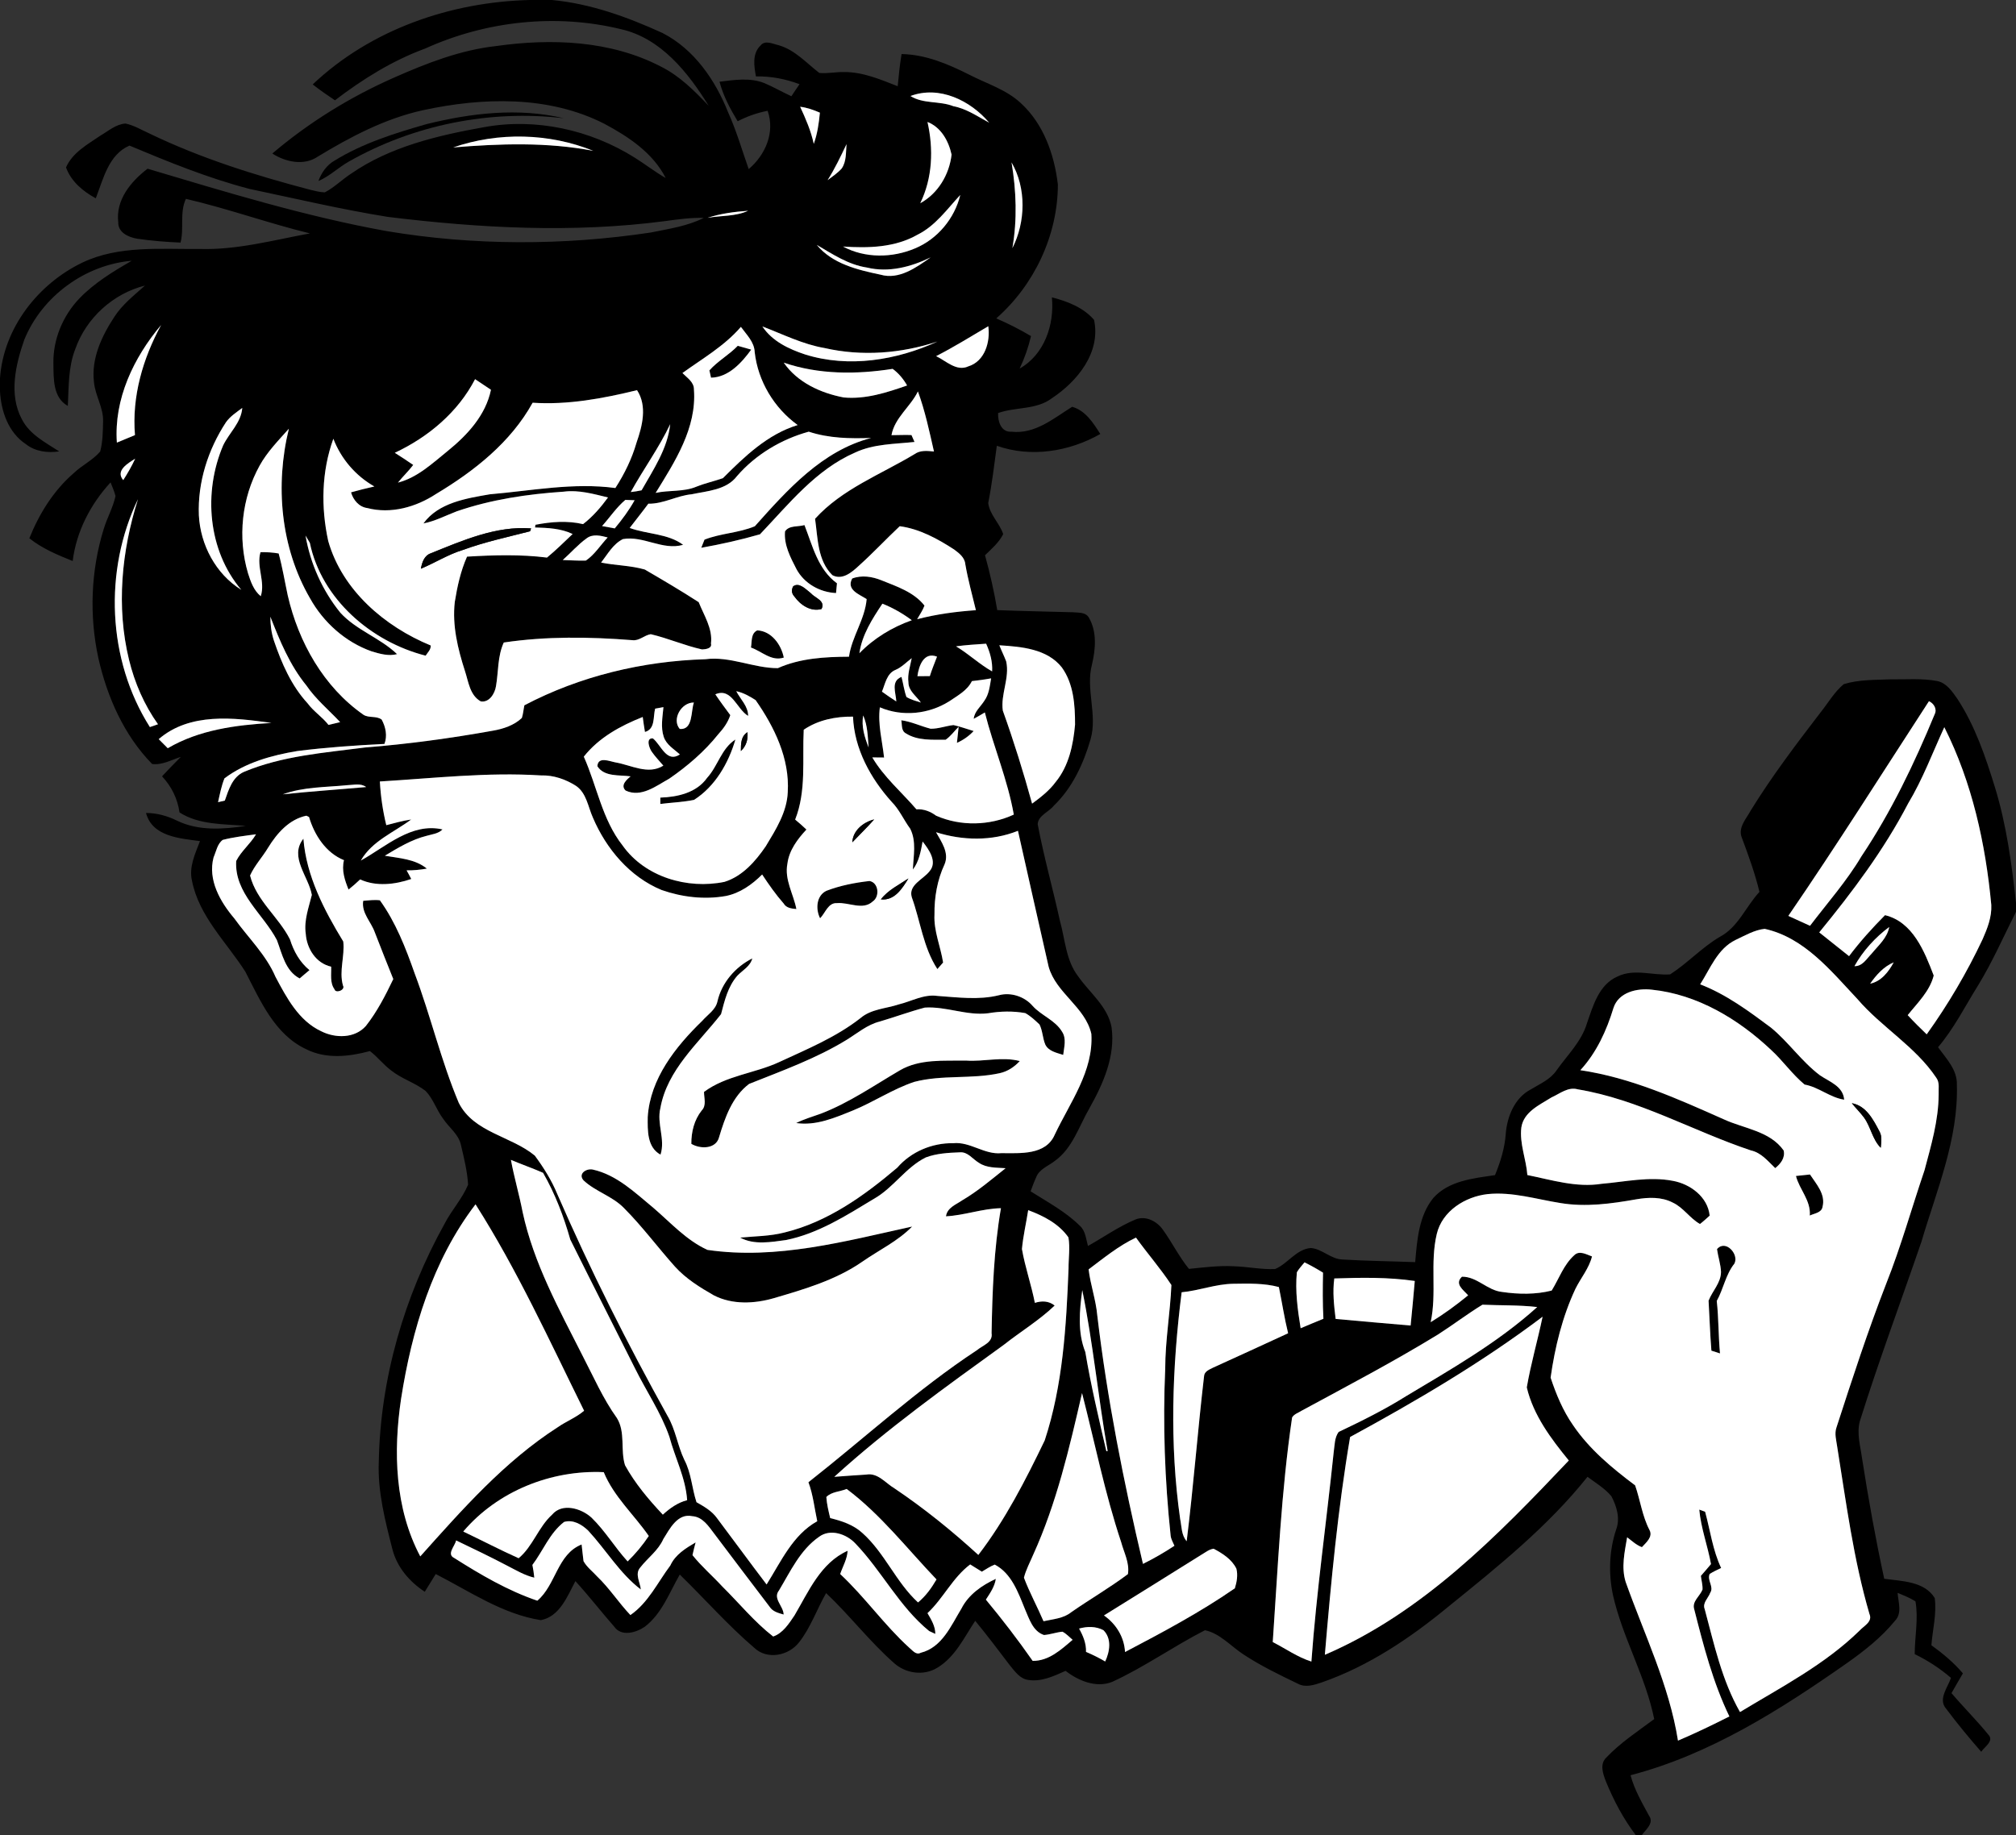 <?xml version="1.0" encoding="UTF-8" ?>
<!DOCTYPE svg PUBLIC "-//W3C//DTD SVG 1.1//EN" "http://www.w3.org/Graphics/SVG/1.1/DTD/svg11.dtd">
<svg width="626pt" height="570pt" viewBox="0 0 626 570" version="1.1" xmlns="http://www.w3.org/2000/svg">
<rect x="0" y="0" width="626" height="570" fill="#333333" stroke="none"/>
<g id="#000000ff">
<path fill="#000000" opacity="1.00" d=" M 164.51 0.00 L 171.38 0.00 C 183.38 1.12 194.83 5.29 205.72 10.25 C 215.55 15.29 222.13 24.89 226.11 34.93 C 228.68 40.62 230.41 46.64 232.48 52.52 C 237.67 48.12 240.72 41.13 238.36 34.41 C 235.11 35.04 231.99 36.13 229.06 37.66 C 226.72 33.79 224.58 29.77 223.42 25.38 C 227.99 24.83 232.86 24.04 237.29 25.79 C 240.18 26.99 242.88 28.59 245.74 29.89 C 246.56 28.63 247.41 27.39 248.27 26.15 C 243.93 24.52 239.37 23.64 234.73 23.73 C 234.14 20.51 233.52 16.67 236.16 14.13 C 237.59 12.32 240.07 13.68 241.88 14.07 C 246.89 15.55 250.40 19.56 254.40 22.65 C 256.94 22.90 259.49 22.32 262.04 22.38 C 267.91 22.31 273.38 24.69 278.75 26.78 C 279.07 23.44 279.40 20.10 279.95 16.79 C 287.42 16.92 294.37 19.88 300.94 23.18 C 306.35 25.99 312.44 27.78 316.98 32.03 C 324.04 38.47 327.41 48.05 328.49 57.34 C 328.44 73.09 321.17 88.51 309.35 98.89 C 313.06 100.48 316.67 102.32 320.14 104.38 C 319.33 107.86 318.15 111.24 316.61 114.47 C 324.32 110.11 327.45 100.81 326.63 92.35 C 331.44 93.58 336.40 95.48 339.72 99.35 C 341.89 109.44 334.56 118.42 326.66 123.66 C 321.82 127.35 315.37 126.33 309.93 128.28 C 309.79 130.86 310.88 134.32 314.08 134.08 C 321.39 134.89 327.16 129.95 332.92 126.34 C 337.07 127.51 339.49 131.36 341.66 134.79 C 332.03 140.27 320.12 142.19 309.53 138.45 C 308.73 144.39 308.02 150.35 306.86 156.23 C 307.30 159.83 310.38 162.48 311.51 165.88 C 310.20 168.50 307.92 170.44 305.86 172.45 C 307.41 178.06 308.70 183.74 309.66 189.49 C 317.47 189.80 325.28 189.93 333.08 190.15 C 334.84 190.32 337.16 190.05 338.16 191.90 C 340.65 196.24 340.20 201.61 339.09 206.31 C 337.04 214.00 340.84 221.94 338.64 229.61 C 336.44 237.18 333.00 244.67 327.24 250.21 C 325.70 252.18 322.34 253.28 322.22 256.00 C 324.13 266.08 326.92 275.99 329.13 286.02 C 330.75 291.80 330.97 298.29 334.78 303.22 C 338.36 308.36 343.93 312.54 345.15 318.99 C 346.41 328.00 342.54 336.62 338.24 344.28 C 335.01 349.86 333.03 356.60 327.59 360.52 C 325.56 362.13 322.70 363.06 321.73 365.67 C 321.08 367.08 320.56 368.54 320.02 370.00 C 325.26 373.32 330.85 376.29 335.30 380.69 C 337.09 382.28 337.21 384.81 337.83 386.97 C 342.76 384.22 347.40 380.90 352.63 378.73 C 355.78 377.48 359.24 379.29 361.08 381.90 C 363.94 385.86 366.09 390.29 369.19 394.09 C 373.80 393.62 378.42 393.03 383.07 393.27 C 387.36 393.39 391.61 394.32 395.91 394.14 C 399.90 392.51 402.42 388.01 407.02 387.60 C 410.60 387.88 413.27 391.11 416.96 391.18 C 424.44 391.64 431.94 391.70 439.44 391.99 C 440.03 385.14 440.56 377.61 445.07 372.06 C 449.86 366.70 457.53 365.96 464.22 364.97 C 465.91 360.87 467.25 356.59 467.56 352.14 C 467.98 346.78 470.32 340.97 475.32 338.36 C 478.16 336.63 481.43 335.26 483.36 332.40 C 486.68 327.68 491.06 323.52 492.76 317.86 C 494.67 312.40 496.45 305.82 502.26 303.28 C 507.45 300.74 513.19 303.02 518.61 302.62 C 524.02 299.14 528.43 294.28 533.99 290.99 C 539.74 287.98 542.09 281.57 546.34 277.01 C 544.96 271.26 542.94 265.72 540.88 260.20 C 539.56 257.04 542.28 254.26 543.67 251.66 C 550.20 241.07 557.73 231.15 565.29 221.29 C 567.66 218.33 569.58 214.92 572.52 212.48 C 577.19 211.05 582.16 211.18 587.00 210.99 C 591.87 211.06 596.80 210.60 601.61 211.53 C 604.53 212.17 606.25 214.86 607.86 217.14 C 613.31 225.51 616.55 235.06 619.47 244.54 C 623.05 256.21 624.68 268.34 626.00 280.44 L 626.00 283.19 C 622.11 290.88 618.67 298.82 614.14 306.18 C 610.14 312.60 606.73 319.44 601.80 325.24 C 604.33 328.77 607.82 332.28 607.64 336.95 C 608.12 353.88 601.34 369.70 596.64 385.64 C 590.27 404.25 583.36 422.69 577.49 441.46 C 576.50 445.27 577.69 449.16 578.20 452.94 C 580.15 465.46 582.39 477.95 585.08 490.33 C 590.50 491.09 597.54 491.07 600.76 496.31 C 601.42 501.20 600.10 506.10 599.73 510.97 C 603.27 513.54 606.67 516.35 609.51 519.71 C 608.34 521.76 607.11 523.78 605.97 525.85 C 609.67 530.21 613.76 534.25 617.36 538.69 C 619.34 540.68 616.23 542.50 615.20 544.06 C 611.41 539.72 607.74 535.29 604.30 530.68 C 601.72 527.76 604.81 524.09 605.81 521.11 C 602.39 518.18 598.61 515.70 594.55 513.74 C 594.55 508.28 595.75 502.76 594.78 497.34 C 593.04 496.23 591.12 495.50 589.24 494.70 C 589.43 497.60 590.74 501.00 588.40 503.41 C 584.21 508.54 578.93 512.70 573.54 516.50 C 552.86 531.00 530.99 544.91 506.31 551.35 C 507.51 555.85 509.86 559.86 512.05 563.92 C 513.72 566.23 511.00 568.23 509.78 570.00 L 507.98 570.00 C 504.09 564.91 501.08 559.19 498.66 553.28 C 497.76 550.94 496.66 547.91 498.77 545.87 C 503.17 541.23 508.56 537.71 513.66 533.91 C 510.96 520.54 503.81 508.62 500.84 495.35 C 499.43 488.59 499.67 481.49 501.88 474.92 C 503.13 471.51 501.98 467.78 500.37 464.70 C 498.31 462.23 495.49 460.57 492.95 458.66 C 480.63 474.10 465.16 486.51 449.89 498.87 C 438.04 508.66 425.04 517.43 410.44 522.52 C 408.10 523.29 405.42 524.22 403.07 522.95 C 397.30 520.18 391.49 517.37 386.13 513.84 C 382.22 511.30 378.83 507.29 374.17 506.31 C 364.38 511.31 355.33 517.78 345.31 522.37 C 340.35 524.31 334.84 522.01 330.88 518.93 C 327.22 520.56 323.35 522.42 319.23 521.74 C 316.71 521.38 315.18 519.14 313.68 517.34 C 310.10 512.65 306.57 507.94 302.82 503.39 C 299.37 508.57 296.56 514.70 291.01 517.99 C 286.78 520.58 281.15 519.74 277.55 516.45 C 269.99 509.77 263.84 501.69 256.52 494.78 C 253.62 499.83 251.73 505.51 248.09 510.11 C 244.85 514.24 238.24 515.59 234.22 511.78 C 225.99 504.75 218.83 496.56 211.08 489.02 C 207.86 494.62 205.52 501.17 200.23 505.22 C 197.54 507.07 192.97 508.40 190.74 505.22 C 186.65 500.55 182.85 495.64 178.67 491.06 C 176.18 495.74 173.81 502.07 167.94 503.18 C 156.03 501.31 145.85 494.25 135.30 488.86 C 134.16 490.69 133.04 492.53 131.90 494.37 C 127.16 491.25 123.27 486.75 121.85 481.16 C 119.59 472.29 117.24 463.24 117.62 454.01 C 118.09 428.15 125.53 402.58 138.07 380.03 C 140.23 375.84 143.53 372.30 145.35 367.94 C 145.11 363.77 144.09 359.70 143.14 355.65 C 142.44 352.26 139.40 350.20 137.59 347.44 C 135.54 344.72 134.54 341.30 132.17 338.83 C 128.89 336.28 124.76 335.08 121.49 332.48 C 119.07 330.70 117.26 328.24 114.86 326.44 C 108.42 328.17 101.33 328.99 95.14 325.89 C 85.32 321.35 80.84 310.81 76.17 301.76 C 70.32 292.60 61.78 284.59 59.61 273.52 C 58.62 269.23 60.62 265.13 62.10 261.23 C 55.88 260.39 47.28 259.86 45.34 252.49 C 48.75 252.49 52.04 253.42 55.07 254.93 C 61.69 258.11 69.32 257.58 76.37 256.50 C 69.43 255.90 61.82 256.22 55.74 252.32 C 55.13 248.04 53.27 244.27 50.32 241.11 C 52.22 239.05 54.19 237.06 56.15 235.07 C 53.25 235.99 50.37 237.68 47.24 237.28 C 38.51 228.37 33.28 216.47 30.55 204.42 C 27.68 191.18 28.20 177.17 32.23 164.22 C 33.28 160.78 35.11 157.59 35.87 154.06 C 35.50 152.60 34.88 151.22 34.33 149.82 C 28.10 156.61 23.72 165.04 22.57 174.24 C 17.86 172.35 13.11 170.37 9.11 167.18 C 12.19 159.53 16.64 152.35 22.92 146.92 C 25.47 144.48 28.81 142.94 31.11 140.23 C 31.91 137.21 31.94 134.04 32.01 130.94 C 32.17 126.64 29.57 122.91 29.18 118.69 C 28.29 111.38 31.58 104.40 35.48 98.45 C 37.96 94.57 41.64 91.73 45.02 88.69 C 35.11 91.18 26.77 98.76 23.38 108.40 C 21.16 114.02 21.37 120.14 21.06 126.07 C 16.39 123.47 16.66 117.60 16.58 112.98 C 16.42 105.47 19.49 98.08 24.67 92.67 C 29.33 87.84 35.13 84.32 40.90 80.99 C 26.41 82.23 13.04 92.04 7.55 105.49 C 4.83 113.29 2.68 122.51 6.79 130.21 C 9.21 134.96 14.11 137.42 18.38 140.20 C 14.77 140.72 10.95 140.25 8.02 137.93 C 2.61 134.34 0.34 127.77 0.00 121.54 L 0.00 117.50 C 1.05 101.96 11.79 88.17 25.60 81.54 C 36.94 76.16 49.82 77.45 62.00 77.32 C 73.62 77.68 84.91 74.57 96.24 72.49 C 83.28 69.32 70.72 64.77 57.72 61.76 C 55.72 66.11 57.21 70.92 56.06 75.34 C 51.57 75.16 47.06 74.79 42.61 74.14 C 39.91 73.69 36.60 72.23 36.72 68.99 C 35.88 62.08 40.68 56.32 45.82 52.40 C 70.34 59.70 94.86 67.22 120.07 71.78 C 147.14 76.31 174.92 76.29 202.05 72.22 C 207.63 71.07 213.40 70.27 218.55 67.67 C 214.48 67.56 210.44 68.13 206.42 68.68 C 177.86 72.42 148.91 70.86 120.41 67.36 C 106.00 65.04 91.79 61.69 77.51 58.68 C 64.70 55.35 52.38 50.32 40.21 45.22 C 33.70 48.00 32.07 55.64 29.74 61.59 C 25.78 59.45 22.08 56.35 20.50 52.00 C 22.50 47.39 27.19 44.86 31.15 42.14 C 33.63 40.71 35.99 38.57 38.96 38.37 C 41.63 38.91 43.99 40.39 46.46 41.49 C 62.32 49.15 79.21 54.44 96.20 58.91 C 97.73 59.28 99.27 59.69 100.85 59.75 C 103.81 58.21 106.19 55.78 108.97 53.97 C 121.14 45.54 135.88 42.08 150.23 39.51 C 166.32 36.54 183.29 40.29 197.07 48.95 C 200.33 50.99 203.37 53.37 206.71 55.29 C 202.76 47.48 195.13 42.43 187.62 38.42 C 170.28 29.61 149.85 30.22 131.28 34.24 C 119.57 36.83 108.86 42.46 98.68 48.64 C 94.41 51.57 88.66 50.33 84.56 47.68 C 95.89 38.05 108.64 30.17 122.23 24.16 C 132.40 19.66 142.93 15.53 154.07 14.30 C 171.25 11.87 189.63 12.55 205.30 20.72 C 211.08 23.61 215.66 28.24 220.06 32.86 C 213.72 22.57 205.24 11.87 192.85 9.07 C 172.66 4.14 150.93 6.51 132.04 15.07 C 121.85 18.81 112.60 24.59 104.01 31.15 C 101.65 29.58 99.32 27.97 97.10 26.22 C 115.14 9.14 139.92 0.60 164.51 0.00 M 282.72 29.82 C 286.69 32.34 291.73 31.27 296.03 32.98 C 300.13 33.76 303.55 36.16 307.16 38.11 C 301.36 31.22 291.67 26.47 282.72 29.82 M 248.46 33.16 C 250.19 36.88 251.82 40.65 252.69 44.68 C 253.81 41.57 254.28 38.28 254.59 34.99 C 252.62 34.14 250.60 33.41 248.46 33.16 M 288.00 37.88 C 289.90 46.30 289.58 55.27 285.75 63.12 C 291.27 60.11 294.78 54.19 295.48 48.02 C 294.55 43.78 292.23 39.54 288.00 37.88 M 140.73 45.79 C 155.22 44.60 169.89 44.09 184.24 46.85 C 170.53 41.30 154.71 40.96 140.73 45.79 M 256.98 55.96 C 258.50 54.82 260.09 53.74 261.37 52.32 C 262.87 50.11 262.63 47.31 262.86 44.77 C 261.05 48.59 259.23 52.39 256.98 55.96 M 314.10 50.44 C 315.58 59.25 315.90 68.24 314.36 77.07 C 318.49 68.91 318.73 58.44 314.10 50.44 M 225.25 61.23 C 225.82 61.81 225.82 61.81 225.25 61.23 M 284.93 72.88 C 277.91 76.90 269.63 77.10 261.77 76.57 C 268.59 80.25 277.09 80.14 284.14 77.14 C 291.10 74.25 296.42 67.86 298.18 60.55 C 294.07 64.96 290.48 70.12 284.93 72.88 M 219.70 67.66 C 223.88 66.91 228.40 67.27 232.30 65.46 C 228.06 65.77 223.75 66.31 219.70 67.66 M 253.62 76.06 C 258.47 81.96 266.31 83.81 273.44 85.31 C 279.16 86.97 284.53 83.07 288.98 79.94 C 282.86 82.91 275.94 84.74 269.17 83.09 C 263.40 82.21 258.54 78.94 253.62 76.06 M 36.29 137.46 C 38.17 136.70 40.04 135.92 41.91 135.13 C 40.91 123.17 44.35 111.37 50.03 100.94 C 41.50 111.06 35.34 123.95 36.29 137.46 M 236.73 101.39 C 239.78 105.97 244.91 108.40 249.98 110.08 C 263.52 114.33 278.39 111.90 291.09 106.08 C 279.81 109.79 267.64 110.75 256.02 108.09 C 249.24 106.93 243.09 103.80 236.73 101.39 M 211.91 115.85 C 213.34 117.33 215.52 118.64 215.48 120.97 C 216.38 132.92 209.58 143.36 203.59 153.08 C 207.80 152.16 212.26 152.84 216.30 151.13 C 218.96 150.06 221.77 149.46 224.47 148.51 C 231.20 141.78 238.34 134.87 247.69 132.01 C 240.38 126.73 235.36 118.38 234.35 109.41 C 234.24 106.20 231.81 103.95 230.06 101.52 C 224.97 107.44 218.16 111.34 211.91 115.85 M 290.68 110.61 C 293.77 112.07 297.01 115.47 300.66 113.79 C 305.82 112.22 307.55 106.15 306.88 101.32 C 301.52 104.48 296.23 107.77 290.68 110.61 M 243.36 112.63 C 247.62 118.79 254.83 122.08 261.99 123.44 C 268.77 124.07 275.36 121.92 281.67 119.72 C 280.52 117.71 279.05 115.92 277.18 114.56 C 265.93 116.32 254.22 116.36 243.36 112.63 M 147.52 117.76 C 142.20 128.04 132.97 135.76 122.59 140.63 C 124.51 141.86 126.44 143.09 128.31 144.40 C 126.86 146.33 125.07 147.99 123.57 149.89 C 129.64 148.31 134.29 143.88 139.04 140.04 C 145.12 135.11 150.81 128.98 152.45 121.06 C 150.81 119.95 149.17 118.84 147.52 117.76 M 165.39 125.08 C 158.61 137.36 147.26 146.31 135.41 153.41 C 129.20 157.49 121.40 159.71 114.05 157.79 C 111.47 157.45 109.69 155.29 109.00 152.91 C 111.40 152.22 113.82 151.64 116.25 151.09 C 110.42 147.78 105.92 142.52 103.51 136.27 C 99.83 146.43 99.63 157.55 101.92 168.03 C 106.26 183.31 119.45 194.59 133.74 200.47 C 133.84 201.76 132.79 202.64 132.17 203.64 C 115.30 199.34 99.85 186.08 96.21 168.60 C 95.88 168.04 95.21 166.90 94.87 166.33 C 96.36 175.05 100.12 183.42 105.69 190.30 C 110.66 195.74 118.01 198.08 123.30 203.16 C 120.65 203.86 117.96 203.06 115.43 202.31 C 107.27 199.44 100.43 193.31 96.25 185.79 C 87.11 170.03 85.40 150.68 89.70 133.15 C 86.46 136.80 82.98 140.32 80.61 144.62 C 75.04 154.68 73.75 167.01 77.01 178.03 C 77.84 180.64 78.77 183.38 80.97 185.17 C 82.45 180.63 79.55 176.09 80.88 171.50 C 82.77 171.46 84.66 171.56 86.53 171.90 C 87.70 176.19 88.42 180.58 89.35 184.92 C 92.68 199.44 100.51 213.38 112.89 222.01 C 114.58 223.06 116.90 222.25 118.52 223.49 C 119.77 225.81 120.33 228.52 119.38 231.05 C 110.35 231.49 101.32 232.12 92.34 233.25 C 84.38 234.57 76.24 236.82 69.70 241.74 C 68.74 244.11 68.27 246.64 67.71 249.13 C 68.23 249.01 69.28 248.77 69.81 248.65 C 71.00 245.28 72.15 241.32 75.74 239.73 C 87.63 234.75 100.64 233.80 113.29 232.16 C 126.64 231.10 139.91 229.30 153.09 226.93 C 156.32 226.36 159.61 225.28 162.04 222.99 C 162.46 221.71 162.55 220.36 162.83 219.05 C 180.10 209.97 199.58 205.32 219.05 204.74 C 226.69 203.73 234.02 207.54 241.53 207.51 C 248.47 204.42 256.13 204.00 263.62 203.96 C 264.51 197.70 268.58 192.39 269.11 186.06 C 266.76 184.55 262.72 183.18 264.62 179.67 C 267.60 178.54 270.85 179.07 273.74 180.24 C 278.50 182.16 283.78 183.89 287.07 188.08 C 286.51 189.59 285.58 190.92 284.79 192.31 C 290.77 190.75 296.88 189.94 303.03 189.51 C 301.88 184.75 300.57 180.02 299.74 175.20 C 299.56 173.14 297.82 171.81 296.30 170.68 C 291.15 167.32 285.49 164.24 279.38 163.43 C 275.09 167.46 271.07 171.78 266.69 175.71 C 264.54 177.71 261.57 180.29 258.47 178.64 C 253.81 174.04 253.96 167.14 253.09 161.12 C 261.51 151.83 273.49 147.37 284.00 141.03 C 285.78 139.76 287.96 140.02 290.01 140.23 C 288.58 133.95 287.25 127.63 285.03 121.57 C 282.70 126.37 277.81 129.71 276.82 135.15 C 278.89 135.16 280.96 135.01 283.03 135.12 C 283.34 135.83 283.65 136.54 283.97 137.26 C 277.78 137.93 271.31 137.84 265.55 140.54 C 253.35 145.83 244.92 156.57 235.99 165.94 C 230.01 167.67 223.89 169.03 217.75 170.13 C 218.00 169.50 218.51 168.23 218.76 167.60 C 223.79 165.61 229.43 165.53 234.39 163.44 C 244.46 152.16 255.26 139.99 270.50 136.02 C 263.96 136.25 257.38 136.14 251.13 134.07 C 242.60 136.42 234.66 141.16 228.85 147.86 C 225.57 152.20 219.67 152.47 214.76 153.51 C 210.15 153.94 206.01 156.53 201.32 156.44 C 199.44 158.99 197.45 161.45 195.53 163.97 C 200.96 165.96 207.41 165.68 212.12 169.21 C 205.75 171.05 199.79 166.30 193.44 167.43 C 190.37 168.93 188.68 172.12 186.65 174.72 C 191.13 175.63 195.83 175.61 200.22 176.88 C 205.85 180.16 211.49 183.48 216.96 187.02 C 218.60 191.17 221.34 195.21 220.77 199.87 C 221.19 201.42 219.04 201.67 218.00 201.70 C 212.59 200.51 207.47 198.23 202.07 196.97 C 200.06 197.27 198.49 199.11 196.36 198.82 C 183.07 197.78 169.65 197.58 156.43 199.55 C 154.47 203.83 154.80 208.59 154.01 213.12 C 153.66 215.39 151.93 218.29 149.27 217.83 C 145.88 215.92 145.49 211.78 144.39 208.45 C 142.16 201.53 140.38 194.27 141.22 186.95 C 141.99 182.15 143.04 177.35 145.02 172.88 C 153.30 172.38 161.63 172.14 169.85 173.17 C 172.63 170.88 175.20 168.33 177.81 165.85 C 174.15 164.09 170.10 163.95 166.13 163.82 C 166.16 163.61 166.24 163.19 166.27 162.98 C 171.15 162.04 176.17 161.64 181.05 162.78 C 184.06 160.48 186.56 157.55 188.80 154.50 C 184.31 153.42 179.72 152.09 175.06 152.70 C 163.81 153.45 152.54 155.12 141.84 158.80 C 138.40 160.11 135.11 161.86 131.48 162.57 C 136.15 156.12 144.76 154.79 152.08 153.52 C 165.04 152.41 178.07 149.81 191.08 151.57 C 193.91 147.18 196.22 142.47 197.66 137.44 C 199.46 132.30 201.03 126.10 197.81 121.18 C 187.20 123.77 176.36 125.80 165.39 125.08 M 70.17 131.14 C 64.59 139.65 61.35 149.80 61.75 160.02 C 62.22 169.23 67.01 178.28 74.93 183.19 C 64.51 170.93 63.09 152.83 69.30 138.31 C 71.20 134.38 74.87 131.29 75.23 126.69 C 73.44 128.04 71.48 129.29 70.17 131.14 M 195.86 152.82 C 196.99 152.70 198.11 152.52 199.22 152.28 C 202.90 145.81 207.30 139.32 208.11 131.73 C 204.62 139.11 199.79 145.70 195.86 152.82 M 38.27 149.12 C 39.64 146.97 40.92 144.76 41.98 142.45 C 39.77 143.86 35.72 146.16 38.27 149.12 M 46.54 225.81 C 47.38 225.52 48.22 225.23 49.06 224.94 C 44.78 218.93 41.80 212.06 40.06 204.90 C 36.05 188.46 37.76 171.05 42.85 155.04 C 32.19 177.19 33.31 204.96 46.54 225.81 M 194.17 155.26 C 191.40 157.60 189.37 160.69 186.95 163.38 C 188.26 163.62 189.58 163.87 190.89 164.11 C 193.18 161.36 195.32 158.49 197.06 155.36 C 196.33 155.33 194.89 155.28 194.17 155.26 M 182.16 167.19 C 179.44 169.14 177.24 171.72 174.74 173.93 C 177.13 173.99 179.53 174.19 181.93 174.10 C 184.65 172.25 186.46 169.31 188.69 166.92 C 186.55 166.37 184.10 165.73 182.16 167.19 M 266.85 202.88 C 271.38 198.21 277.01 194.80 283.13 192.63 C 280.31 190.54 277.26 188.78 274.00 187.49 C 270.85 192.22 267.68 197.13 266.85 202.88 M 83.95 191.54 C 83.95 194.07 84.27 196.61 85.07 199.01 C 87.45 206.01 90.48 212.98 95.55 218.48 C 97.40 220.99 100.10 222.68 102.00 225.14 C 102.90 224.92 104.71 224.49 105.62 224.27 C 102.09 220.50 98.06 217.18 95.13 212.88 C 89.98 206.59 86.89 199.02 83.95 191.54 M 296.86 200.74 C 300.78 203.07 304.09 206.28 308.07 208.52 C 308.25 205.51 307.43 202.63 306.21 199.92 C 303.08 200.13 299.96 200.32 296.86 200.74 M 310.31 200.41 C 310.97 202.10 311.80 203.72 312.44 205.42 C 313.58 210.54 310.66 215.63 311.39 220.70 C 314.80 230.21 317.80 239.85 320.48 249.59 C 323.17 247.61 325.85 245.54 327.84 242.82 C 331.91 237.84 333.26 231.31 333.82 225.06 C 333.83 218.98 333.39 212.39 329.72 207.29 C 325.15 201.49 317.12 200.84 310.31 200.41 M 284.87 210.01 C 286.15 210.00 287.44 209.99 288.73 209.98 C 289.37 207.93 290.20 205.94 290.96 203.94 C 286.83 202.35 285.30 206.82 284.87 210.01 M 278.12 208.03 C 275.34 209.12 274.88 212.37 273.86 214.81 C 275.32 215.86 276.79 216.89 278.32 217.85 C 278.18 215.11 276.54 211.57 279.93 210.23 C 280.48 212.30 280.74 214.44 281.46 216.46 C 282.84 217.30 284.42 217.71 285.95 218.20 C 284.57 216.19 282.08 214.59 282.08 211.92 C 281.74 209.36 282.65 206.89 283.10 204.41 C 281.46 205.65 280.03 207.20 278.12 208.03 M 301.79 211.54 C 300.35 214.47 297.32 216.05 294.74 217.82 C 288.36 221.83 280.18 222.67 273.21 219.68 C 272.52 224.95 273.96 230.08 274.52 235.27 C 273.61 235.26 271.78 235.25 270.86 235.24 C 274.48 241.38 279.96 246.01 284.56 251.35 C 286.83 251.22 288.84 251.98 290.67 253.33 C 298.26 256.67 307.28 256.47 314.80 252.99 C 312.88 242.12 308.50 231.93 305.81 221.27 C 304.67 221.96 303.52 222.63 302.35 223.25 C 302.59 220.95 304.49 219.50 305.65 217.65 C 307.11 215.62 307.35 213.07 307.76 210.69 C 305.77 211.03 303.79 211.33 301.79 211.54 M 222.12 215.64 C 223.60 217.84 225.19 219.98 226.77 222.11 C 226.02 224.37 224.63 226.30 223.04 228.03 C 218.75 233.41 213.46 237.94 207.82 241.83 C 203.76 244.07 199.10 247.81 194.27 245.53 C 192.55 243.91 194.57 242.15 195.82 241.12 C 192.36 240.62 187.63 241.36 185.49 237.96 C 185.71 234.84 189.25 236.44 191.15 236.79 C 196.00 237.62 201.28 240.75 205.98 237.79 C 204.78 236.38 203.48 235.04 202.42 233.52 C 201.63 232.48 200.42 229.11 202.74 229.33 C 205.32 231.41 206.96 237.05 211.12 234.31 C 209.29 232.65 206.89 231.30 206.09 228.81 C 205.11 225.82 205.74 222.66 206.01 219.62 C 205.36 219.74 204.07 219.98 203.43 220.09 C 202.76 222.65 203.52 226.43 200.27 227.33 C 200.01 225.79 199.78 224.24 199.58 222.68 C 192.69 225.40 185.95 229.08 181.28 235.00 C 185.38 244.17 186.97 254.55 193.34 262.61 C 200.29 272.41 213.47 276.24 224.94 273.89 C 230.52 272.17 234.60 267.50 237.79 262.82 C 240.91 257.64 244.36 252.24 244.61 246.01 C 245.24 235.59 240.45 225.76 234.63 217.44 C 232.77 216.24 230.80 215.13 228.62 214.67 C 229.91 217.19 232.32 219.32 232.31 222.34 C 228.76 220.27 227.22 213.43 222.12 215.64 M 555.30 284.46 C 557.53 285.50 559.78 286.51 562.04 287.53 C 567.44 280.42 573.41 273.69 577.98 265.99 C 587.23 252.18 594.44 237.11 600.77 221.77 C 601.56 220.19 600.44 218.42 598.97 217.78 C 584.49 240.06 570.33 262.55 555.30 284.46 M 211.08 226.40 C 215.27 226.75 214.48 220.87 215.47 218.19 C 211.53 218.11 208.52 223.46 211.08 226.40 M 49.28 229.56 C 50.21 230.50 51.15 231.44 52.09 232.38 C 61.85 226.66 73.20 225.18 84.28 224.53 C 72.58 222.87 58.97 221.22 49.28 229.56 M 249.57 226.64 C 249.09 235.95 250.44 245.62 246.91 254.54 C 248.11 255.52 249.27 256.57 250.41 257.64 C 247.63 260.63 245.02 264.08 244.50 268.26 C 243.54 273.19 246.38 277.64 247.29 282.33 C 245.81 282.19 244.16 282.03 243.34 280.61 C 240.87 277.80 238.72 274.72 236.66 271.60 C 233.54 274.72 229.78 277.40 225.38 278.28 C 218.73 279.46 211.79 278.64 205.44 276.42 C 195.58 272.36 188.22 263.61 184.11 253.95 C 182.59 250.59 182.14 246.36 178.90 244.10 C 175.67 242.03 171.88 240.71 168.01 240.83 C 151.30 239.77 134.61 241.71 117.95 242.71 C 118.21 247.28 118.86 251.82 119.95 256.28 C 122.51 255.62 125.06 254.89 127.68 254.52 C 122.30 258.54 115.52 261.18 112.04 267.27 C 119.85 262.93 127.79 255.40 137.41 257.60 C 136.10 258.95 134.16 259.09 132.46 259.59 C 127.77 260.76 123.60 263.31 119.50 265.77 C 123.98 266.55 128.87 266.76 132.55 269.77 C 130.47 270.14 128.36 270.35 126.25 270.31 C 126.76 271.19 127.24 272.08 127.70 273.00 C 122.69 274.72 116.79 275.42 111.83 273.13 C 110.68 274.23 109.48 275.28 108.23 276.28 C 107.05 273.36 106.01 270.31 106.81 267.15 C 101.19 264.89 97.62 259.35 95.96 253.74 L 95.13 253.34 C 89.78 254.46 86.01 258.79 83.27 263.23 C 81.51 266.20 79.05 268.77 77.65 271.92 C 79.63 279.76 86.54 284.78 90.05 291.77 C 91.20 295.44 93.08 298.84 96.10 301.30 C 95.06 302.14 94.07 303.03 93.05 303.88 C 88.59 301.56 87.60 296.25 85.98 291.97 C 81.73 283.84 72.76 277.44 73.34 267.40 C 74.91 264.30 77.75 262.11 79.50 259.11 C 76.04 259.58 72.55 259.98 69.17 260.85 C 67.48 262.06 67.13 264.45 66.32 266.28 C 64.47 273.29 68.38 280.07 72.76 285.24 C 77.07 291.26 82.60 296.50 85.55 303.39 C 89.00 309.87 92.75 317.01 99.72 320.27 C 104.10 322.50 110.15 322.56 113.61 318.64 C 117.10 314.21 119.69 309.15 122.12 304.08 C 120.16 299.27 118.29 294.42 116.39 289.58 C 115.23 286.26 112.18 283.57 112.78 279.77 C 114.50 279.64 116.23 279.39 117.96 279.61 C 122.87 286.42 125.97 294.39 128.74 302.27 C 133.74 315.54 136.95 329.45 142.46 342.53 C 147.14 351.78 158.69 352.80 166.06 358.90 C 168.82 362.63 171.30 366.60 173.07 370.90 C 183.28 394.40 194.81 417.31 207.26 439.71 C 209.78 443.96 210.38 448.98 212.50 453.40 C 214.67 457.50 214.84 462.20 216.27 466.55 C 218.58 467.87 220.98 469.22 222.58 471.42 C 227.76 478.29 232.82 485.26 238.04 492.10 C 242.50 485.02 246.13 476.72 253.77 472.45 C 252.89 468.40 252.49 464.25 251.03 460.35 C 268.45 446.66 284.81 431.54 303.37 419.32 C 305.15 417.83 308.38 416.94 307.90 414.04 C 308.14 401.06 308.60 388.06 310.81 375.24 C 305.02 375.35 299.51 377.46 293.74 377.76 C 294.12 375.05 296.83 374.15 298.80 372.78 C 303.63 369.95 307.89 366.30 312.26 362.82 C 309.45 362.61 306.36 362.80 303.93 361.12 C 301.99 359.98 300.52 357.67 298.02 357.89 C 294.48 358.02 290.83 358.22 287.48 359.47 C 281.20 362.58 277.41 368.94 271.33 372.35 C 262.77 377.53 254.06 383.11 244.12 385.12 C 239.44 385.75 234.15 386.74 229.83 384.37 C 234.45 383.93 239.13 383.95 243.65 382.77 C 256.95 379.54 268.36 371.37 278.62 362.65 C 282.92 357.67 289.46 354.94 296.00 355.05 C 301.28 354.52 305.66 358.68 310.96 358.14 C 316.74 358.13 324.73 358.85 327.51 352.41 C 332.23 342.43 339.60 332.68 338.88 321.10 C 337.00 312.74 327.92 308.47 325.62 300.25 C 322.39 286.19 319.28 272.10 316.09 258.03 C 308.00 261.29 298.89 261.08 290.65 258.47 C 292.32 261.44 294.81 264.85 293.31 268.42 C 291.03 273.30 290.10 278.68 290.17 284.04 C 289.91 289.17 292.07 293.95 292.85 298.94 C 292.41 299.45 291.52 300.46 291.07 300.97 C 286.67 294.24 285.81 286.08 283.12 278.65 C 281.99 274.83 286.69 273.13 288.62 270.61 C 291.20 267.66 288.42 263.83 286.49 261.36 C 285.92 264.39 285.40 267.55 283.46 270.06 C 283.63 265.85 284.62 261.32 282.64 257.39 C 280.63 254.67 279.30 251.49 276.90 249.06 C 270.32 241.76 265.27 232.57 264.87 222.57 C 259.53 222.50 254.04 223.59 249.57 226.64 M 268.04 222.21 C 267.40 225.61 268.49 229.00 269.72 232.14 C 269.45 228.80 269.42 225.32 268.04 222.21 M 603.74 225.85 C 600.09 233.79 597.02 242.04 592.50 249.55 C 584.99 263.98 575.18 277.03 564.90 289.58 C 568.00 292.02 571.07 294.50 574.16 296.96 C 577.56 292.44 581.35 288.24 585.33 284.23 C 594.00 286.34 597.58 295.51 600.45 302.98 C 599.20 307.88 595.42 311.46 592.37 315.28 C 594.26 317.33 596.24 319.31 598.27 321.24 C 604.94 311.93 610.76 302.04 615.64 291.69 C 617.12 288.33 618.51 284.79 618.33 281.06 C 616.55 262.04 612.38 243.00 603.74 225.85 M 107.92 243.85 C 101.20 244.52 94.23 244.36 87.80 246.70 C 96.42 245.78 105.07 245.21 113.70 244.44 C 112.01 243.17 109.85 243.80 107.92 243.85 M 538.93 291.92 C 533.32 294.64 531.09 300.78 527.93 305.71 C 536.01 308.82 543.00 314.01 549.89 319.14 C 555.36 323.63 559.40 329.63 565.06 333.92 C 568.03 335.97 572.30 337.30 572.65 341.54 C 568.21 340.87 564.77 337.63 560.36 336.84 C 556.51 333.66 553.63 329.45 549.95 326.08 C 539.80 316.51 527.06 308.84 512.97 307.38 C 508.40 306.83 502.60 308.12 501.01 313.04 C 498.87 320.08 495.75 326.92 490.72 332.38 C 506.42 334.69 520.95 341.28 535.32 347.66 C 541.60 350.55 549.59 351.25 553.86 357.32 C 554.38 359.59 552.90 361.47 551.23 362.79 C 548.96 360.62 546.90 357.99 543.67 357.29 C 525.65 351.27 508.83 341.44 489.91 338.32 C 486.92 337.47 484.36 339.67 481.79 340.82 C 478.08 343.15 473.10 345.33 472.39 350.21 C 471.80 355.20 473.90 359.99 474.27 364.94 C 481.83 366.46 489.48 368.90 497.27 367.67 C 504.61 367.05 512.08 365.31 519.43 366.74 C 524.86 367.71 530.30 371.74 530.88 377.55 C 529.89 378.43 528.92 379.34 527.87 380.15 C 524.71 378.37 522.73 375.03 519.40 373.49 C 515.92 371.68 511.84 371.83 508.09 372.48 C 500.35 373.85 492.38 374.95 484.55 373.64 C 477.07 372.46 469.60 370.08 461.94 370.86 C 454.98 371.64 447.84 376.08 446.14 383.24 C 443.99 392.23 446.20 401.60 444.25 410.64 C 448.33 408.15 452.19 405.33 455.88 402.30 C 454.40 400.61 451.54 398.76 453.97 396.51 C 458.71 396.48 461.84 400.80 466.44 401.25 C 471.51 402.00 476.86 402.08 481.82 400.82 C 484.10 397.13 485.55 392.78 488.86 389.82 C 490.46 388.26 492.64 389.63 494.34 390.22 C 493.42 393.93 490.87 396.89 489.20 400.27 C 485.13 408.96 482.83 418.39 481.49 427.86 C 483.19 432.99 485.30 438.10 488.42 442.58 C 493.49 450.09 500.55 455.93 507.73 461.32 C 509.33 465.90 509.93 470.83 512.20 475.20 C 513.33 477.32 511.12 479.11 509.84 480.51 C 508.08 479.87 506.72 478.54 505.25 477.45 C 504.48 482.01 503.37 486.77 504.80 491.33 C 510.58 507.61 518.31 523.40 521.04 540.60 C 526.45 538.30 531.75 535.74 537.00 533.09 C 531.89 522.52 528.96 511.11 526.08 499.79 C 525.31 497.37 527.86 495.74 528.66 493.68 C 528.74 492.24 528.30 490.84 528.15 489.43 C 529.19 488.21 530.28 487.02 531.29 485.77 C 530.27 480.12 528.17 474.61 527.65 468.85 C 528.10 469.02 529.01 469.35 529.47 469.52 C 531.06 475.36 531.83 481.45 534.44 486.98 C 533.23 487.58 532.00 488.11 530.88 488.84 C 529.99 490.80 532.30 492.82 531.04 494.70 C 530.43 496.37 528.55 497.85 529.34 499.77 C 532.26 510.65 534.66 521.84 540.30 531.72 C 553.11 523.97 566.65 516.98 577.44 506.41 C 578.76 504.94 581.54 503.69 580.50 501.29 C 575.53 484.30 573.27 466.70 570.47 449.26 C 570.21 447.31 569.57 445.28 570.25 443.35 C 575.11 428.37 579.98 413.38 585.69 398.70 C 590.28 387.16 593.60 375.20 597.59 363.46 C 599.64 355.76 601.94 348.00 601.98 339.97 C 601.89 338.21 602.37 336.23 601.24 334.72 C 594.74 324.99 584.27 319.06 576.74 310.26 C 568.52 301.52 560.27 291.19 547.96 288.48 C 544.76 288.82 541.82 290.57 538.93 291.92 M 575.83 300.07 C 578.36 300.13 579.64 297.73 581.20 296.15 C 583.28 293.61 586.03 291.31 586.63 287.90 C 582.28 291.16 578.49 295.31 575.83 300.07 M 580.71 305.51 C 584.16 304.80 586.44 301.82 588.03 298.88 C 584.92 300.20 582.60 302.80 580.71 305.51 M 158.65 360.23 C 159.65 365.69 161.24 371.02 162.29 376.47 C 165.70 392.36 173.64 406.69 180.90 421.06 C 184.30 427.60 187.25 434.41 191.57 440.43 C 194.28 444.83 192.59 450.33 194.08 455.07 C 197.20 460.75 201.40 465.71 205.82 470.42 C 208.01 468.41 210.45 466.67 213.37 465.92 C 212.90 458.98 209.62 452.82 207.85 446.21 C 205.22 438.67 200.66 432.04 197.15 424.93 C 190.47 411.60 183.71 398.32 177.08 384.97 C 175.05 377.81 172.35 370.71 168.63 364.25 C 165.35 362.81 161.95 361.63 158.65 360.23 M 124.54 434.44 C 122.10 450.85 122.58 468.43 130.50 483.38 C 143.53 468.83 156.64 453.88 173.22 443.24 C 175.85 441.40 178.93 440.25 181.37 438.14 C 170.67 416.50 160.64 394.45 147.66 374.04 C 134.33 391.46 127.89 413.04 124.54 434.44 M 319.27 375.85 C 318.65 379.87 317.70 383.86 317.33 387.92 C 318.31 393.57 320.24 399.01 321.34 404.64 C 323.48 403.96 325.65 404.00 327.49 405.47 C 322.68 410.09 316.91 413.55 311.69 417.68 C 293.67 430.71 275.54 443.68 259.06 458.67 C 262.38 458.44 265.70 458.15 269.02 457.97 C 272.59 457.34 274.97 460.62 277.74 462.25 C 286.96 468.45 295.59 475.44 303.79 482.93 C 312.17 472.01 318.44 459.71 324.40 447.36 C 330.04 430.21 331.09 411.95 331.80 394.03 C 331.78 390.80 332.31 387.52 331.77 384.32 C 328.80 380.06 324.02 377.61 319.27 375.85 M 338.03 394.24 C 338.61 399.07 340.29 403.68 340.72 408.53 C 343.81 434.53 348.90 460.24 354.91 485.71 C 358.28 484.04 361.54 482.16 364.68 480.08 C 364.24 479.04 363.62 478.05 363.50 476.92 C 361.68 459.69 361.05 442.34 361.82 425.03 C 361.83 416.35 363.36 407.76 363.74 399.10 C 360.39 393.98 356.31 389.35 352.74 384.37 C 347.36 386.90 342.76 390.70 338.03 394.24 M 405.07 392.06 C 404.25 393.05 403.37 394.01 402.70 395.13 C 402.13 400.94 402.94 406.78 403.87 412.52 C 406.23 411.54 408.57 410.53 410.94 409.58 C 410.68 404.81 410.72 400.03 410.82 395.26 C 408.95 394.10 407.04 393.02 405.07 392.06 M 414.32 397.06 C 413.75 401.25 414.23 405.46 414.74 409.63 C 422.49 410.35 430.25 411.01 438.02 411.68 C 438.47 407.07 438.93 402.46 439.31 397.84 C 431.04 396.63 422.65 396.78 414.32 397.06 M 366.92 401.35 C 363.97 424.69 363.13 448.44 366.46 471.78 C 366.95 474.11 366.81 476.77 368.48 478.67 C 370.59 461.65 371.88 444.53 373.87 427.51 C 373.92 425.93 375.50 425.36 376.68 424.76 C 384.46 421.22 392.23 417.66 399.98 414.08 C 398.81 409.34 398.09 404.49 397.11 399.73 C 392.54 398.50 387.71 398.64 383.01 398.71 C 377.52 398.77 372.35 400.85 366.92 401.35 M 337.01 419.91 C 338.74 430.27 341.17 440.48 343.54 450.71 L 343.94 450.65 C 341.00 434.05 339.43 417.20 336.06 400.68 C 335.20 407.07 334.56 413.77 337.01 419.91 M 460.33 405.21 C 455.60 408.09 451.19 411.48 446.52 414.47 C 432.72 422.92 418.39 430.43 404.17 438.14 C 403.17 438.79 401.87 439.15 401.22 440.23 C 397.81 463.34 396.82 486.71 395.21 509.99 C 399.20 512.01 402.90 514.69 407.21 516.04 C 408.80 494.27 411.89 472.65 414.14 450.95 C 414.46 448.86 414.36 446.52 415.67 444.73 C 422.80 441.34 429.90 437.83 436.60 433.62 C 450.68 425.19 465.08 417.00 477.33 405.94 C 471.68 405.28 465.99 405.47 460.33 405.21 M 419.23 446.30 C 415.43 468.67 413.30 491.32 411.39 513.94 C 441.57 501.00 464.93 477.03 487.14 453.60 C 481.61 446.83 476.14 439.56 474.09 430.90 C 475.36 423.52 477.47 416.28 479.00 408.94 C 460.21 423.12 439.88 435.07 419.23 446.30 M 320.83 482.85 C 319.83 485.22 318.58 487.49 317.95 490.00 C 319.70 494.62 322.08 498.97 324.03 503.52 C 326.98 502.85 330.19 502.69 332.64 500.71 C 338.44 496.67 344.59 493.12 350.24 488.88 C 350.80 485.41 349.00 482.19 348.13 478.93 C 343.07 463.78 339.97 448.10 335.99 432.66 C 332.07 449.69 328.09 466.87 320.83 482.85 M 143.85 475.66 C 149.59 478.39 155.23 481.34 161.04 483.95 C 165.46 480.29 167.17 474.28 171.43 470.42 C 174.58 466.66 180.50 468.45 183.66 471.33 C 187.90 475.43 190.91 480.60 194.89 484.94 C 197.36 482.54 199.56 479.89 201.46 477.04 C 196.85 470.39 190.60 464.83 187.47 457.22 C 171.12 456.48 154.51 463.11 143.85 475.66 M 256.59 464.94 C 256.74 467.15 257.27 469.33 257.79 471.49 C 261.40 472.36 265.05 473.58 267.84 476.16 C 274.75 482.36 278.22 491.40 285.06 497.68 C 287.45 495.72 289.25 493.19 290.80 490.54 C 281.68 481.00 273.53 470.41 262.91 462.44 C 260.85 463.29 258.19 463.28 256.59 464.94 M 205.97 478.00 C 204.40 481.57 201.14 483.83 198.81 486.83 C 197.04 488.82 198.78 491.43 198.99 493.66 C 192.46 488.69 188.18 481.36 182.65 475.38 C 180.69 473.49 177.97 471.85 175.16 472.68 C 170.67 476.14 168.65 481.62 165.32 486.03 C 165.58 487.34 165.78 488.65 165.91 489.99 C 162.94 489.30 160.33 487.72 157.65 486.35 C 152.38 483.57 147.00 481.00 141.63 478.42 C 141.29 480.16 138.60 482.69 141.02 483.86 C 149.21 489.05 157.63 494.00 166.85 497.14 C 172.64 492.25 173.02 482.68 180.60 479.68 C 180.83 481.39 180.94 483.13 181.19 484.85 C 182.21 486.72 183.99 488.02 185.40 489.59 C 189.24 493.25 192.10 497.76 195.75 501.60 C 201.32 497.75 204.20 491.47 208.15 486.20 C 209.70 482.81 212.92 480.85 216.00 479.04 C 215.68 480.35 215.29 481.65 215.03 482.99 C 217.81 486.49 221.25 489.42 224.28 492.72 C 229.53 497.90 234.23 503.72 240.08 508.26 C 243.08 507.26 245.00 504.24 246.71 501.70 C 251.10 494.26 254.80 485.41 263.20 481.64 C 263.06 484.23 261.71 486.46 260.89 488.86 C 268.54 495.99 274.56 504.66 282.30 511.71 C 283.31 512.50 284.41 514.14 285.91 513.31 C 292.54 511.66 295.33 504.85 298.55 499.57 C 300.74 495.24 304.92 492.34 309.22 490.36 C 308.86 492.79 307.43 494.80 306.13 496.81 C 311.23 502.95 316.09 509.28 320.66 515.83 C 325.68 515.89 329.49 512.34 333.06 509.29 C 332.03 508.43 331.12 507.38 329.90 506.77 C 327.96 506.95 326.11 507.66 324.17 507.80 C 320.68 506.64 319.59 502.74 318.25 499.73 C 316.16 494.60 314.11 488.68 308.89 485.93 C 307.46 486.48 306.19 487.36 304.88 488.13 C 303.66 487.39 302.46 486.63 301.26 485.88 C 295.80 489.98 292.93 496.40 288.00 501.01 C 289.16 503.01 290.44 505.05 290.43 507.45 C 289.95 507.23 289.00 506.79 288.52 506.57 C 279.23 498.99 273.83 487.94 265.61 479.37 C 262.85 476.42 257.80 474.67 254.29 477.33 C 248.47 481.38 245.43 488.05 241.89 493.96 C 239.88 496.45 243.27 498.80 243.34 501.44 C 241.72 500.98 239.94 500.54 238.98 499.03 C 233.22 491.45 227.46 483.88 221.74 476.27 C 219.99 473.96 218.15 471.09 214.94 470.89 C 210.40 469.92 207.96 474.81 205.97 478.00 M 372.94 482.94 C 362.92 489.24 352.85 495.46 342.80 501.72 C 346.56 504.36 349.10 508.44 349.34 513.08 C 360.98 506.97 372.62 500.78 383.44 493.29 C 384.05 491.34 384.43 489.20 383.92 487.20 C 382.50 484.28 379.62 482.47 376.86 481.00 C 375.38 481.19 374.20 482.23 372.94 482.94 M 335.07 505.80 C 336.33 508.03 337.32 510.43 337.23 513.05 C 339.28 513.90 341.26 514.90 343.18 516.02 C 344.61 512.96 345.27 508.91 342.63 506.30 C 340.27 505.05 337.57 505.10 335.07 505.80 Z" />
<path fill="#000000" opacity="1.00" d=" M 132.44 38.55 C 146.28 35.11 161.02 33.38 175.05 36.72 C 152.12 34.01 128.35 38.78 108.27 50.21 C 105.03 52.04 102.33 54.74 98.87 56.22 C 99.82 53.63 101.44 51.28 103.87 49.89 C 112.65 44.48 122.58 41.37 132.44 38.55 Z" />
<path fill="#000000" opacity="1.00" d=" M 220.28 115.03 C 222.88 112.12 226.39 110.21 229.09 107.40 C 230.48 107.77 231.87 108.17 233.26 108.58 C 230.31 112.68 226.18 117.20 220.78 117.30 C 220.65 116.74 220.40 115.60 220.28 115.03 Z" />
<path fill="#000000" opacity="1.00" d=" M 243.76 165.04 C 245.01 163.10 247.82 163.67 249.80 163.08 C 252.31 169.52 253.97 176.84 259.89 181.16 C 259.82 181.92 259.67 183.44 259.60 184.19 C 254.56 183.95 249.72 181.24 247.30 176.73 C 245.45 173.12 243.38 169.23 243.76 165.04 Z" />
<path fill="#000000" opacity="1.00" d=" M 233.18 201.11 C 233.53 199.26 233.09 196.75 235.14 195.78 C 239.54 195.98 242.59 200.21 243.38 204.23 C 239.55 205.50 236.56 202.28 233.18 201.11 Z" />
<path fill="#000000" opacity="1.00" d=" M 279.86 223.70 C 283.03 224.12 285.92 225.55 288.99 226.33 C 291.40 226.36 293.69 225.46 296.07 225.19 C 298.19 225.66 300.24 226.42 302.33 227.04 C 300.87 228.61 299.11 229.85 297.14 230.71 C 297.28 229.46 297.55 226.96 297.68 225.71 C 296.33 227.06 295.21 228.66 293.63 229.75 C 289.51 229.73 284.91 230.08 281.29 227.77 C 279.77 226.95 280.15 225.10 279.86 223.70 Z" />
<path fill="#000000" opacity="1.00" d=" M 219.56 241.59 C 222.93 237.91 224.00 232.45 228.36 229.68 C 226.21 237.01 222.09 244.22 215.52 248.42 C 212.07 249.14 208.53 249.24 205.04 249.69 C 205.04 249.20 205.04 248.22 205.04 247.72 C 210.38 247.54 216.30 246.22 219.56 241.59 Z" />
<path fill="#000000" opacity="1.00" d=" M 96.83 277.94 C 95.83 272.20 89.71 266.14 94.21 260.48 C 95.11 272.06 100.65 282.67 106.59 292.41 C 107.11 296.97 105.23 301.51 106.49 306.06 C 107.37 307.47 104.19 308.66 103.86 307.24 C 102.38 305.20 102.93 302.57 102.83 300.23 C 98.10 299.17 95.25 294.61 94.94 289.99 C 94.34 285.84 95.86 281.88 96.83 277.94 Z" />
<path fill="#000000" opacity="1.00" d=" M 256.64 276.65 C 260.91 275.02 265.46 274.13 269.99 273.62 C 272.83 274.09 273.26 278.46 271.00 279.97 C 267.93 282.83 263.55 280.17 259.92 280.49 C 257.12 280.31 256.29 283.57 254.65 285.20 C 253.21 282.37 253.46 278.15 256.64 276.65 Z" />
<path fill="#000000" opacity="1.00" d=" M 222.78 311.00 C 224.11 305.19 228.34 300.31 233.60 297.66 C 232.98 300.12 230.62 301.31 228.98 303.01 C 226.02 306.37 225.00 310.78 223.90 314.97 C 216.82 324.04 207.18 332.24 205.06 344.14 C 203.86 348.99 206.66 353.81 205.10 358.61 C 200.90 356.32 201.09 351.03 201.13 346.92 C 201.89 334.97 209.80 325.06 218.05 317.05 C 219.72 315.13 222.23 313.63 222.78 311.00 Z" />
<path fill="#000000" opacity="1.00" d=" M 279.09 311.94 C 283.06 310.99 286.87 308.70 291.07 309.31 C 297.43 309.75 303.92 310.65 310.20 309.09 C 313.88 308.09 318.15 309.50 320.63 312.39 C 323.36 315.44 327.62 316.80 329.78 320.41 C 331.23 322.57 330.41 325.25 330.14 327.63 C 328.11 326.97 325.61 326.51 324.58 324.42 C 323.74 322.41 323.76 320.13 322.78 318.18 C 321.41 316.89 320.02 315.56 318.37 314.65 C 314.56 313.96 310.61 314.05 306.80 314.70 C 300.17 315.51 293.77 312.50 287.16 312.94 C 282.44 314.19 277.85 315.89 273.16 317.27 C 269.31 318.24 266.25 320.88 262.95 322.92 C 253.45 328.75 242.91 332.53 232.61 336.64 C 227.36 340.60 225.11 347.11 223.29 353.17 C 222.34 356.93 217.43 356.93 214.67 355.25 C 214.65 351.54 215.55 347.84 217.89 344.89 C 219.44 343.31 218.60 341.06 218.61 339.12 C 225.50 334.00 234.32 333.39 241.94 329.86 C 250.62 325.83 259.59 322.15 267.19 316.20 C 270.52 313.35 275.10 313.27 279.09 311.94 Z" />
<path fill="#000000" opacity="1.00" d=" M 279.43 332.42 C 285.64 328.80 293.11 329.51 300.01 329.39 C 305.57 329.78 311.16 328.10 316.66 329.54 C 314.98 331.37 312.87 332.78 310.41 333.31 C 301.69 335.23 292.55 333.73 283.88 336.01 C 277.23 338.23 271.35 342.23 264.87 344.88 C 259.27 347.14 253.41 349.71 247.22 348.79 C 249.70 347.56 252.36 346.79 254.96 345.85 C 263.68 342.49 271.40 337.12 279.43 332.42 Z" />
<path fill="#000000" opacity="1.00" d=" M 181.22 366.62 C 179.39 364.59 181.99 362.83 184.03 363.23 C 191.52 364.88 197.17 370.41 202.90 375.14 C 208.26 379.74 213.16 385.23 219.68 388.19 C 241.17 391.33 262.42 385.50 283.23 380.94 C 278.80 385.48 272.97 388.23 267.81 391.82 C 259.57 397.54 249.82 400.39 240.30 403.18 C 234.26 404.93 227.41 405.26 221.68 402.32 C 217.33 399.84 212.99 397.14 209.60 393.40 C 204.25 387.42 199.45 380.91 193.78 375.22 C 190.19 371.50 184.94 370.10 181.22 366.62 Z" />
<path fill="#000000" opacity="1.00" d=" M 557.67 365.23 C 559.12 365.06 560.57 364.90 562.03 364.77 C 563.99 367.76 566.92 370.89 565.93 374.79 C 565.66 376.67 563.35 376.85 561.97 377.52 C 562.32 372.79 558.77 369.49 557.67 365.23 Z" />
<path fill="#000000" opacity="1.00" d=" M 533.16 387.95 C 535.81 384.82 540.08 389.55 538.56 392.45 C 535.84 395.85 535.18 400.29 533.08 404.05 C 533.69 409.46 533.57 414.92 534.09 420.34 C 533.42 420.13 532.09 419.70 531.42 419.49 C 530.99 414.33 530.85 409.14 530.54 403.97 C 531.71 400.94 534.37 398.45 534.40 395.03 C 534.30 392.62 533.49 390.32 533.16 387.95 Z" />
</g>
<g id="#ffffffff">
<path fill="#ffffff" opacity="1.00" d=" M 282.72 29.82 C 291.67 26.47 301.36 31.22 307.16 38.11 C 303.55 36.16 300.13 33.76 296.03 32.98 C 291.73 31.27 286.69 32.34 282.72 29.82 Z" />
<path fill="#ffffff" opacity="1.00" d=" M 248.46 33.16 C 250.60 33.41 252.62 34.14 254.59 34.99 C 254.28 38.28 253.81 41.57 252.69 44.68 C 251.82 40.65 250.19 36.88 248.46 33.16 Z" />
<path fill="#ffffff" opacity="1.00" d=" M 288.00 37.88 C 292.23 39.54 294.55 43.78 295.48 48.02 C 294.78 54.19 291.27 60.11 285.75 63.12 C 289.58 55.27 289.90 46.30 288.00 37.88 Z" />
<path fill="#ffffff" opacity="1.00" d=" M 140.73 45.79 C 154.71 40.96 170.53 41.30 184.24 46.85 C 169.89 44.09 155.22 44.60 140.73 45.79 Z" />
<path fill="#ffffff" opacity="1.00" d=" M 256.98 55.96 C 259.23 52.39 261.05 48.59 262.86 44.77 C 262.63 47.31 262.87 50.11 261.37 52.32 C 260.09 53.74 258.50 54.82 256.98 55.96 Z" />
<path fill="#ffffff" opacity="1.00" d=" M 314.10 50.44 C 318.73 58.44 318.49 68.91 314.36 77.07 C 315.90 68.24 315.58 59.25 314.10 50.44 Z" />
<path fill="#ffffff" opacity="1.00" d=" M 284.93 72.88 C 290.48 70.12 294.07 64.96 298.18 60.55 C 296.42 67.86 291.10 74.25 284.14 77.14 C 277.09 80.14 268.59 80.25 261.77 76.57 C 269.63 77.10 277.91 76.90 284.93 72.88 Z" />
<path fill="#ffffff" opacity="1.00" d=" M 219.70 67.66 C 223.75 66.31 228.06 65.77 232.30 65.46 C 228.40 67.27 223.88 66.91 219.70 67.66 Z" />
<path fill="#ffffff" opacity="1.00" d=" M 253.62 76.06 C 258.54 78.94 263.40 82.21 269.17 83.09 C 275.94 84.74 282.86 82.91 288.98 79.94 C 284.53 83.07 279.16 86.97 273.44 85.31 C 266.31 83.81 258.47 81.96 253.62 76.06 Z" />
<path fill="#ffffff" opacity="1.00" d=" M 36.29 137.46 C 35.34 123.95 41.50 111.06 50.03 100.94 C 44.35 111.37 40.91 123.17 41.91 135.13 C 40.04 135.92 38.17 136.70 36.29 137.46 Z" />
<path fill="#ffffff" opacity="1.00" d=" M 236.73 101.39 C 243.09 103.80 249.24 106.93 256.02 108.09 C 267.64 110.75 279.81 109.79 291.09 106.08 C 278.39 111.90 263.52 114.33 249.98 110.08 C 244.91 108.40 239.78 105.97 236.73 101.39 Z" />
<path fill="#ffffff" opacity="1.00" d=" M 211.91 115.85 C 218.16 111.34 224.97 107.44 230.06 101.52 C 231.81 103.95 234.24 106.20 234.35 109.41 C 235.36 118.38 240.38 126.73 247.69 132.01 C 238.34 134.87 231.20 141.78 224.47 148.51 C 221.77 149.46 218.96 150.06 216.30 151.13 C 212.26 152.84 207.80 152.16 203.59 153.08 C 209.58 143.36 216.38 132.92 215.48 120.97 C 215.52 118.64 213.34 117.33 211.91 115.85 M 220.28 115.03 C 220.40 115.60 220.65 116.74 220.78 117.30 C 226.18 117.20 230.31 112.68 233.26 108.58 C 231.87 108.17 230.48 107.77 229.09 107.40 C 226.39 110.21 222.88 112.12 220.28 115.03 Z" />
<path fill="#ffffff" opacity="1.00" d=" M 290.68 110.61 C 296.23 107.77 301.52 104.48 306.88 101.32 C 307.55 106.15 305.82 112.22 300.66 113.79 C 297.01 115.47 293.77 112.07 290.68 110.61 Z" />
<path fill="#ffffff" opacity="1.00" d=" M 243.36 112.63 C 254.22 116.36 265.93 116.32 277.18 114.56 C 279.05 115.92 280.52 117.71 281.67 119.72 C 275.36 121.92 268.77 124.07 261.99 123.44 C 254.83 122.08 247.62 118.79 243.36 112.63 Z" />
<path fill="#ffffff" opacity="1.00" d=" M 147.52 117.76 C 149.17 118.84 150.81 119.95 152.45 121.06 C 150.81 128.98 145.12 135.11 139.04 140.04 C 134.29 143.88 129.64 148.31 123.57 149.89 C 125.07 147.99 126.86 146.33 128.31 144.40 C 126.44 143.09 124.51 141.86 122.59 140.63 C 132.97 135.76 142.20 128.04 147.52 117.76 Z" />
<path fill="#ffffff" opacity="1.00" d=" M 165.39 125.08 C 176.36 125.80 187.20 123.77 197.81 121.18 C 201.03 126.10 199.46 132.30 197.66 137.44 C 196.22 142.47 193.91 147.18 191.08 151.57 C 178.07 149.81 165.04 152.41 152.08 153.52 C 144.76 154.79 136.15 156.12 131.48 162.57 C 135.11 161.86 138.40 160.11 141.84 158.80 C 152.54 155.12 163.81 153.45 175.06 152.70 C 179.72 152.09 184.31 153.42 188.80 154.50 C 186.56 157.55 184.06 160.48 181.05 162.78 C 176.17 161.64 171.15 162.04 166.27 162.98 C 166.24 163.19 166.16 163.61 166.13 163.82 C 170.10 163.95 174.15 164.09 177.81 165.85 C 175.20 168.33 172.63 170.88 169.85 173.17 C 161.63 172.14 153.30 172.38 145.02 172.88 C 143.04 177.35 141.99 182.15 141.22 186.95 C 140.38 194.27 142.16 201.53 144.39 208.45 C 145.49 211.78 145.88 215.92 149.27 217.83 C 151.93 218.29 153.66 215.39 154.01 213.12 C 154.80 208.59 154.47 203.83 156.43 199.55 C 169.65 197.58 183.07 197.78 196.36 198.82 C 198.49 199.11 200.06 197.27 202.07 196.97 C 207.47 198.23 212.59 200.51 218.00 201.70 C 219.04 201.67 221.19 201.42 220.77 199.87 C 221.34 195.21 218.60 191.17 216.96 187.02 C 211.49 183.48 205.85 180.16 200.22 176.88 C 195.83 175.61 191.13 175.63 186.65 174.72 C 188.68 172.12 190.37 168.93 193.44 167.43 C 199.79 166.30 205.75 171.05 212.12 169.21 C 207.41 165.68 200.96 165.96 195.53 163.97 C 197.45 161.45 199.44 158.99 201.32 156.44 C 206.01 156.53 210.15 153.94 214.76 153.51 C 219.67 152.47 225.57 152.20 228.85 147.86 C 234.66 141.16 242.60 136.42 251.13 134.07 C 257.38 136.14 263.96 136.25 270.50 136.02 C 255.26 139.99 244.46 152.16 234.39 163.44 C 229.43 165.53 223.79 165.61 218.76 167.60 C 218.51 168.23 218.00 169.50 217.75 170.13 C 223.89 169.03 230.01 167.67 235.99 165.94 C 244.92 156.57 253.35 145.83 265.55 140.54 C 271.31 137.84 277.78 137.93 283.97 137.26 C 283.65 136.54 283.34 135.83 283.03 135.12 C 280.96 135.01 278.89 135.16 276.82 135.15 C 277.81 129.71 282.70 126.37 285.03 121.57 C 287.25 127.63 288.58 133.95 290.01 140.23 C 287.96 140.02 285.78 139.76 284.00 141.03 C 273.49 147.37 261.51 151.83 253.09 161.12 C 253.96 167.14 253.81 174.04 258.47 178.64 C 261.57 180.29 264.54 177.71 266.69 175.71 C 271.07 171.78 275.09 167.46 279.38 163.43 C 285.49 164.24 291.15 167.32 296.30 170.68 C 297.82 171.81 299.56 173.14 299.74 175.20 C 300.57 180.02 301.88 184.75 303.03 189.51 C 296.88 189.94 290.77 190.75 284.79 192.31 C 285.58 190.92 286.51 189.59 287.07 188.08 C 283.78 183.89 278.50 182.16 273.74 180.24 C 270.85 179.07 267.60 178.54 264.62 179.67 C 262.72 183.18 266.76 184.55 269.11 186.06 C 268.58 192.39 264.51 197.70 263.62 203.96 C 256.13 204.00 248.47 204.42 241.53 207.51 C 234.02 207.54 226.69 203.73 219.05 204.74 C 199.58 205.32 180.10 209.97 162.83 219.05 C 162.55 220.36 162.46 221.71 162.04 222.99 C 159.61 225.28 156.32 226.36 153.09 226.93 C 139.91 229.30 126.64 231.10 113.29 232.16 C 100.64 233.80 87.63 234.75 75.74 239.73 C 72.15 241.32 71.00 245.28 69.81 248.65 C 69.28 248.77 68.23 249.01 67.71 249.13 C 68.27 246.64 68.74 244.11 69.70 241.74 C 76.24 236.82 84.38 234.57 92.34 233.25 C 101.32 232.12 110.35 231.49 119.38 231.05 C 120.33 228.52 119.77 225.81 118.52 223.49 C 116.90 222.25 114.58 223.06 112.89 222.01 C 100.51 213.38 92.68 199.44 89.35 184.92 C 88.42 180.58 87.70 176.19 86.53 171.90 C 84.66 171.56 82.77 171.46 80.88 171.50 C 79.55 176.09 82.45 180.63 80.97 185.17 C 78.77 183.38 77.84 180.64 77.01 178.03 C 73.75 167.01 75.04 154.68 80.61 144.62 C 82.98 140.32 86.46 136.80 89.70 133.15 C 85.40 150.68 87.11 170.03 96.25 185.79 C 100.43 193.31 107.27 199.44 115.43 202.31 C 117.96 203.06 120.65 203.86 123.30 203.16 C 118.01 198.08 110.66 195.74 105.69 190.30 C 100.12 183.42 96.36 175.05 94.87 166.33 C 95.21 166.90 95.88 168.04 96.21 168.60 C 99.85 186.08 115.30 199.34 132.17 203.64 C 132.79 202.64 133.84 201.76 133.74 200.47 C 119.45 194.59 106.26 183.31 101.92 168.03 C 99.63 157.55 99.83 146.43 103.51 136.27 C 105.92 142.52 110.42 147.78 116.25 151.09 C 113.82 151.64 111.40 152.22 109.00 152.91 C 109.69 155.29 111.47 157.45 114.05 157.79 C 121.40 159.71 129.20 157.49 135.41 153.41 C 147.26 146.31 158.61 137.36 165.39 125.08 M 243.76 165.04 C 243.38 169.23 245.45 173.12 247.30 176.73 C 249.72 181.24 254.56 183.95 259.60 184.19 C 259.67 183.44 259.82 181.92 259.89 181.16 C 253.97 176.84 252.31 169.52 249.80 163.08 C 247.82 163.67 245.01 163.10 243.76 165.04 M 133.78 171.84 C 131.71 172.55 131.05 174.68 130.69 176.63 C 135.10 174.80 139.17 172.18 143.77 170.79 C 150.55 168.31 157.62 166.80 164.60 165.00 C 164.67 164.78 164.83 164.33 164.91 164.11 C 154.09 163.27 143.67 167.85 133.78 171.84 M 246.29 182.11 C 245.67 183.29 245.81 184.35 246.71 185.31 C 248.55 187.91 251.80 190.09 255.10 189.14 C 256.41 186.57 253.11 185.77 251.76 184.23 C 250.29 183.11 248.17 180.70 246.29 182.11 M 233.18 201.11 C 236.56 202.28 239.55 205.50 243.38 204.23 C 242.59 200.21 239.54 195.98 235.14 195.78 C 233.09 196.75 233.53 199.26 233.18 201.11 Z" />
<path fill="#ffffff" opacity="1.00" d=" M 70.17 131.14 C 71.48 129.29 73.44 128.04 75.23 126.69 C 74.87 131.29 71.20 134.38 69.30 138.31 C 63.09 152.83 64.51 170.93 74.93 183.19 C 67.01 178.28 62.22 169.23 61.75 160.02 C 61.35 149.80 64.59 139.65 70.17 131.14 Z" />
<path fill="#ffffff" opacity="1.00" d=" M 195.86 152.82 C 199.79 145.70 204.62 139.11 208.11 131.73 C 207.30 139.32 202.90 145.81 199.22 152.28 C 198.11 152.52 196.99 152.70 195.86 152.82 Z" />
<path fill="#ffffff" opacity="1.00" d=" M 38.27 149.12 C 35.72 146.16 39.77 143.86 41.98 142.45 C 40.92 144.76 39.64 146.97 38.27 149.12 Z" />
<path fill="#ffffff" opacity="1.00" d=" M 46.54 225.81 C 33.31 204.96 32.19 177.19 42.85 155.04 C 37.76 171.05 36.05 188.46 40.06 204.90 C 41.80 212.06 44.78 218.93 49.06 224.94 C 48.22 225.23 47.38 225.52 46.54 225.81 Z" />
<path fill="#ffffff" opacity="1.00" d=" M 194.17 155.26 C 194.89 155.28 196.33 155.33 197.06 155.36 C 195.32 158.49 193.18 161.36 190.89 164.11 C 189.58 163.87 188.26 163.62 186.95 163.38 C 189.37 160.69 191.40 157.60 194.17 155.26 Z" />
<path fill="#ffffff" opacity="1.00" d=" M 182.16 167.19 C 184.10 165.73 186.55 166.37 188.69 166.92 C 186.46 169.31 184.65 172.25 181.93 174.10 C 179.53 174.19 177.13 173.99 174.74 173.93 C 177.24 171.72 179.44 169.14 182.16 167.19 Z" />
<path fill="#ffffff" opacity="1.00" d=" M 266.85 202.88 C 267.68 197.13 270.85 192.22 274.00 187.49 C 277.26 188.78 280.31 190.54 283.13 192.63 C 277.01 194.80 271.38 198.21 266.85 202.88 Z" />
<path fill="#ffffff" opacity="1.00" d=" M 83.95 191.54 C 86.89 199.02 89.98 206.59 95.13 212.88 C 98.06 217.18 102.09 220.50 105.62 224.27 C 104.71 224.49 102.90 224.92 102.00 225.14 C 100.10 222.68 97.40 220.99 95.55 218.48 C 90.48 212.98 87.45 206.01 85.07 199.01 C 84.27 196.61 83.95 194.07 83.95 191.54 Z" />
<path fill="#ffffff" opacity="1.00" d=" M 296.86 200.74 C 299.96 200.32 303.08 200.13 306.21 199.92 C 307.43 202.63 308.25 205.51 308.07 208.52 C 304.09 206.28 300.78 203.07 296.86 200.74 Z" />
<path fill="#ffffff" opacity="1.00" d=" M 310.31 200.41 C 317.12 200.84 325.15 201.49 329.72 207.29 C 333.39 212.39 333.83 218.98 333.82 225.06 C 333.26 231.31 331.91 237.84 327.84 242.82 C 325.85 245.54 323.17 247.61 320.48 249.59 C 317.80 239.85 314.80 230.21 311.39 220.70 C 310.66 215.63 313.58 210.54 312.44 205.42 C 311.80 203.72 310.97 202.10 310.31 200.41 Z" />
<path fill="#ffffff" opacity="1.00" d=" M 284.87 210.01 C 285.30 206.82 286.83 202.35 290.96 203.94 C 290.20 205.94 289.37 207.93 288.73 209.98 C 287.44 209.99 286.15 210.00 284.87 210.01 Z" />
<path fill="#ffffff" opacity="1.00" d=" M 278.12 208.03 C 280.03 207.20 281.46 205.65 283.10 204.41 C 282.65 206.89 281.74 209.36 282.08 211.92 C 282.08 214.59 284.57 216.19 285.95 218.20 C 284.42 217.71 282.84 217.30 281.46 216.46 C 280.74 214.44 280.48 212.30 279.93 210.23 C 276.54 211.57 278.18 215.11 278.32 217.85 C 276.79 216.89 275.32 215.86 273.86 214.81 C 274.88 212.37 275.34 209.12 278.12 208.03 Z" />
<path fill="#ffffff" opacity="1.00" d=" M 301.79 211.54 C 303.79 211.33 305.77 211.03 307.76 210.69 C 307.35 213.07 307.11 215.62 305.65 217.65 C 304.49 219.50 302.59 220.95 302.35 223.25 C 303.52 222.63 304.67 221.96 305.81 221.27 C 308.50 231.93 312.88 242.12 314.80 252.99 C 307.28 256.47 298.26 256.67 290.67 253.33 C 288.84 251.98 286.83 251.22 284.56 251.35 C 279.96 246.01 274.48 241.38 270.86 235.24 C 271.78 235.25 273.61 235.26 274.52 235.27 C 273.96 230.08 272.52 224.95 273.21 219.68 C 280.18 222.67 288.36 221.83 294.74 217.82 C 297.32 216.05 300.35 214.47 301.79 211.54 M 279.86 223.70 C 280.15 225.10 279.77 226.95 281.29 227.77 C 284.91 230.08 289.51 229.73 293.63 229.75 C 295.21 228.66 296.33 227.06 297.68 225.71 C 297.55 226.96 297.28 229.46 297.14 230.71 C 299.11 229.85 300.87 228.61 302.33 227.04 C 300.24 226.42 298.19 225.66 296.07 225.19 C 293.69 225.46 291.40 226.36 288.99 226.33 C 285.92 225.55 283.03 224.12 279.86 223.70 Z" />
<path fill="#ffffff" opacity="1.00" d=" M 222.12 215.64 C 227.22 213.43 228.76 220.27 232.31 222.34 C 232.32 219.32 229.91 217.19 228.62 214.67 C 230.80 215.13 232.77 216.24 234.63 217.44 C 240.45 225.76 245.24 235.59 244.61 246.01 C 244.36 252.24 240.91 257.64 237.79 262.82 C 234.60 267.50 230.52 272.17 224.94 273.89 C 213.47 276.24 200.29 272.41 193.34 262.61 C 186.97 254.55 185.38 244.17 181.28 235.00 C 185.95 229.08 192.69 225.40 199.58 222.68 C 199.78 224.24 200.01 225.79 200.27 227.33 C 203.52 226.43 202.76 222.65 203.43 220.09 C 204.07 219.98 205.36 219.74 206.01 219.62 C 205.74 222.66 205.11 225.82 206.09 228.81 C 206.89 231.30 209.29 232.65 211.12 234.31 C 206.96 237.05 205.32 231.41 202.74 229.33 C 200.42 229.11 201.63 232.48 202.42 233.52 C 203.48 235.04 204.78 236.38 205.98 237.79 C 201.28 240.75 196.00 237.62 191.15 236.79 C 189.25 236.44 185.71 234.84 185.49 237.96 C 187.63 241.36 192.36 240.62 195.82 241.12 C 194.57 242.15 192.55 243.91 194.27 245.53 C 199.10 247.81 203.76 244.07 207.82 241.83 C 213.46 237.94 218.75 233.41 223.04 228.03 C 224.63 226.30 226.02 224.37 226.77 222.11 C 225.19 219.98 223.60 217.84 222.12 215.64 M 230.05 233.25 C 231.72 231.72 232.32 229.64 232.09 227.41 C 230.03 228.68 230.07 231.12 230.05 233.25 M 219.56 241.59 C 216.30 246.22 210.38 247.54 205.04 247.72 C 205.04 248.22 205.04 249.20 205.04 249.69 C 208.53 249.24 212.07 249.14 215.52 248.42 C 222.09 244.22 226.21 237.01 228.36 229.68 C 224.00 232.45 222.93 237.91 219.56 241.59 Z" />
<path fill="#ffffff" opacity="1.00" d=" M 555.30 284.46 C 570.33 262.55 584.49 240.06 598.97 217.78 C 600.44 218.42 601.56 220.19 600.77 221.77 C 594.44 237.11 587.23 252.18 577.98 265.99 C 573.41 273.69 567.44 280.42 562.04 287.53 C 559.78 286.51 557.53 285.50 555.30 284.46 Z" />
<path fill="#ffffff" opacity="1.00" d=" M 211.08 226.40 C 208.52 223.46 211.53 218.11 215.47 218.19 C 214.48 220.87 215.27 226.75 211.08 226.40 Z" />
<path fill="#ffffff" opacity="1.00" d=" M 49.28 229.56 C 58.97 221.22 72.58 222.87 84.28 224.53 C 73.20 225.18 61.85 226.66 52.09 232.38 C 51.15 231.44 50.21 230.50 49.28 229.56 Z" />
<path fill="#ffffff" opacity="1.00" d=" M 249.57 226.64 C 254.04 223.59 259.53 222.50 264.87 222.57 C 265.27 232.57 270.32 241.76 276.90 249.06 C 279.30 251.49 280.63 254.67 282.64 257.39 C 284.62 261.32 283.63 265.85 283.46 270.06 C 285.40 267.55 285.92 264.39 286.49 261.36 C 288.42 263.83 291.20 267.66 288.62 270.61 C 286.69 273.13 281.99 274.83 283.12 278.65 C 285.81 286.08 286.67 294.24 291.07 300.97 C 291.52 300.46 292.41 299.45 292.85 298.94 C 292.07 293.95 289.91 289.17 290.17 284.04 C 290.10 278.68 291.03 273.30 293.31 268.42 C 294.81 264.85 292.32 261.44 290.65 258.47 C 298.89 261.08 308.00 261.29 316.09 258.03 C 319.28 272.10 322.39 286.19 325.62 300.25 C 327.92 308.47 337.00 312.74 338.88 321.10 C 339.60 332.68 332.23 342.43 327.51 352.41 C 324.73 358.85 316.74 358.13 310.96 358.14 C 305.66 358.68 301.28 354.52 296.00 355.05 C 289.46 354.94 282.92 357.67 278.62 362.65 C 268.36 371.37 256.95 379.54 243.65 382.77 C 239.13 383.95 234.45 383.93 229.83 384.37 C 234.15 386.74 239.44 385.75 244.12 385.12 C 254.06 383.11 262.77 377.53 271.33 372.35 C 277.41 368.94 281.20 362.58 287.48 359.47 C 290.83 358.22 294.48 358.02 298.02 357.89 C 300.52 357.67 301.99 359.98 303.93 361.12 C 306.36 362.80 309.45 362.61 312.26 362.82 C 307.89 366.30 303.63 369.95 298.80 372.78 C 296.83 374.15 294.12 375.05 293.74 377.76 C 299.51 377.46 305.02 375.35 310.81 375.24 C 308.60 388.06 308.14 401.06 307.90 414.04 C 308.38 416.94 305.15 417.83 303.37 419.32 C 284.81 431.54 268.45 446.66 251.03 460.35 C 252.49 464.25 252.89 468.40 253.77 472.45 C 246.13 476.72 242.50 485.02 238.04 492.10 C 232.82 485.26 227.76 478.29 222.58 471.42 C 220.98 469.22 218.58 467.87 216.27 466.55 C 214.84 462.20 214.67 457.50 212.50 453.40 C 210.38 448.98 209.78 443.96 207.26 439.71 C 194.81 417.31 183.28 394.40 173.07 370.90 C 171.30 366.60 168.82 362.63 166.06 358.90 C 158.69 352.80 147.14 351.78 142.46 342.53 C 136.95 329.45 133.74 315.54 128.74 302.27 C 125.97 294.39 122.87 286.42 117.96 279.61 C 116.23 279.39 114.50 279.64 112.78 279.77 C 112.18 283.57 115.23 286.26 116.39 289.58 C 118.29 294.42 120.16 299.27 122.12 304.08 C 119.69 309.15 117.10 314.21 113.61 318.64 C 110.15 322.56 104.10 322.50 99.72 320.27 C 92.75 317.01 89.00 309.87 85.55 303.39 C 82.60 296.50 77.07 291.26 72.76 285.24 C 68.38 280.07 64.47 273.29 66.32 266.28 C 67.13 264.45 67.48 262.06 69.17 260.85 C 72.55 259.98 76.04 259.58 79.50 259.11 C 77.75 262.11 74.91 264.30 73.34 267.40 C 72.76 277.44 81.73 283.84 85.98 291.97 C 87.60 296.25 88.59 301.56 93.05 303.88 C 94.07 303.03 95.06 302.14 96.10 301.30 C 93.08 298.84 91.20 295.44 90.05 291.77 C 86.54 284.78 79.63 279.76 77.65 271.92 C 79.05 268.77 81.51 266.20 83.27 263.23 C 86.01 258.79 89.78 254.46 95.13 253.34 L 95.96 253.74 C 97.62 259.35 101.19 264.89 106.81 267.15 C 106.01 270.31 107.05 273.36 108.23 276.28 C 109.48 275.28 110.68 274.23 111.83 273.13 C 116.79 275.42 122.69 274.72 127.70 273.00 C 127.24 272.08 126.76 271.19 126.25 270.31 C 128.36 270.35 130.47 270.14 132.55 269.77 C 128.87 266.76 123.98 266.55 119.50 265.77 C 123.60 263.31 127.77 260.76 132.46 259.59 C 134.16 259.09 136.10 258.95 137.41 257.60 C 127.79 255.40 119.85 262.93 112.04 267.27 C 115.52 261.18 122.30 258.54 127.68 254.52 C 125.06 254.89 122.51 255.62 119.95 256.28 C 118.86 251.82 118.21 247.28 117.95 242.71 C 134.61 241.71 151.30 239.77 168.01 240.83 C 171.88 240.71 175.67 242.03 178.90 244.10 C 182.14 246.36 182.59 250.59 184.11 253.95 C 188.22 263.61 195.58 272.36 205.44 276.42 C 211.79 278.64 218.73 279.46 225.38 278.28 C 229.78 277.40 233.54 274.72 236.66 271.60 C 238.72 274.72 240.87 277.80 243.34 280.61 C 244.16 282.03 245.81 282.19 247.29 282.33 C 246.38 277.64 243.54 273.19 244.50 268.26 C 245.02 264.08 247.63 260.63 250.41 257.64 C 249.27 256.57 248.11 255.52 246.91 254.54 C 250.44 245.62 249.09 235.95 249.57 226.64 M 264.66 261.60 C 266.91 259.22 269.28 256.96 271.44 254.50 C 268.10 255.33 264.84 257.92 264.66 261.60 M 96.83 277.94 C 95.86 281.88 94.34 285.84 94.94 289.99 C 95.25 294.61 98.10 299.17 102.83 300.23 C 102.93 302.57 102.38 305.20 103.86 307.24 C 104.19 308.66 107.37 307.47 106.49 306.06 C 105.23 301.51 107.11 296.97 106.59 292.41 C 100.65 282.67 95.11 272.06 94.21 260.48 C 89.71 266.14 95.83 272.20 96.83 277.94 M 273.53 279.32 C 277.77 279.81 280.16 275.93 282.08 272.83 C 279.12 274.83 275.75 276.44 273.53 279.32 M 256.64 276.65 C 253.46 278.15 253.21 282.37 254.65 285.20 C 256.29 283.57 257.12 280.31 259.92 280.49 C 263.55 280.17 267.93 282.83 271.00 279.97 C 273.26 278.46 272.83 274.09 269.99 273.62 C 265.46 274.13 260.91 275.02 256.64 276.65 M 222.78 311.00 C 222.23 313.63 219.72 315.13 218.05 317.05 C 209.80 325.06 201.89 334.97 201.13 346.92 C 201.09 351.03 200.90 356.32 205.10 358.61 C 206.66 353.81 203.86 348.99 205.06 344.14 C 207.18 332.24 216.82 324.04 223.90 314.97 C 225.00 310.78 226.02 306.37 228.98 303.01 C 230.62 301.31 232.98 300.12 233.60 297.66 C 228.34 300.31 224.11 305.19 222.78 311.00 M 279.09 311.94 C 275.10 313.27 270.52 313.35 267.19 316.20 C 259.59 322.15 250.62 325.83 241.94 329.86 C 234.32 333.39 225.50 334.00 218.61 339.12 C 218.60 341.06 219.44 343.31 217.89 344.89 C 215.55 347.84 214.65 351.54 214.67 355.25 C 217.43 356.93 222.34 356.93 223.29 353.17 C 225.11 347.11 227.36 340.60 232.61 336.64 C 242.91 332.53 253.45 328.75 262.95 322.92 C 266.25 320.88 269.31 318.24 273.16 317.27 C 277.85 315.89 282.44 314.19 287.16 312.94 C 293.77 312.50 300.17 315.51 306.80 314.70 C 310.61 314.05 314.56 313.96 318.37 314.65 C 320.02 315.56 321.41 316.89 322.78 318.18 C 323.76 320.13 323.74 322.41 324.58 324.42 C 325.61 326.51 328.11 326.97 330.14 327.63 C 330.41 325.25 331.23 322.57 329.78 320.41 C 327.62 316.80 323.36 315.44 320.63 312.39 C 318.15 309.50 313.88 308.09 310.20 309.09 C 303.92 310.65 297.43 309.75 291.07 309.31 C 286.87 308.70 283.06 310.99 279.09 311.94 M 279.43 332.42 C 271.40 337.12 263.68 342.49 254.96 345.85 C 252.36 346.79 249.70 347.56 247.22 348.79 C 253.41 349.71 259.27 347.14 264.87 344.88 C 271.35 342.23 277.23 338.23 283.88 336.01 C 292.55 333.73 301.69 335.23 310.41 333.31 C 312.87 332.78 314.98 331.37 316.66 329.54 C 311.16 328.10 305.57 329.78 300.01 329.39 C 293.11 329.51 285.64 328.80 279.43 332.42 M 181.22 366.62 C 184.94 370.10 190.19 371.50 193.78 375.22 C 199.45 380.91 204.25 387.42 209.60 393.40 C 212.99 397.14 217.33 399.84 221.68 402.32 C 227.41 405.26 234.26 404.93 240.30 403.18 C 249.82 400.39 259.57 397.54 267.81 391.82 C 272.97 388.23 278.80 385.48 283.23 380.94 C 262.42 385.50 241.17 391.33 219.68 388.19 C 213.16 385.23 208.26 379.74 202.90 375.14 C 197.17 370.41 191.52 364.88 184.03 363.23 C 181.99 362.83 179.39 364.59 181.22 366.62 Z" />
<path fill="#ffffff" opacity="1.00" d=" M 268.04 222.21 C 269.42 225.32 269.45 228.80 269.72 232.14 C 268.49 229.00 267.40 225.61 268.04 222.21 Z" />
<path fill="#ffffff" opacity="1.00" d=" M 603.74 225.85 C 612.38 243.00 616.55 262.04 618.33 281.06 C 618.51 284.79 617.12 288.33 615.64 291.69 C 610.76 302.04 604.94 311.93 598.27 321.24 C 596.24 319.31 594.26 317.33 592.37 315.28 C 595.42 311.46 599.20 307.88 600.45 302.98 C 597.58 295.51 594.00 286.34 585.33 284.23 C 581.35 288.24 577.56 292.44 574.16 296.96 C 571.07 294.50 568.00 292.02 564.90 289.58 C 575.18 277.03 584.99 263.98 592.50 249.55 C 597.02 242.04 600.09 233.79 603.74 225.85 Z" />
<path fill="#ffffff" opacity="1.00" d=" M 107.92 243.85 C 109.85 243.80 112.01 243.17 113.70 244.44 C 105.07 245.21 96.42 245.78 87.80 246.70 C 94.23 244.36 101.20 244.52 107.92 243.85 Z" />
<path fill="#ffffff" opacity="1.00" d=" M 538.93 291.92 C 541.82 290.57 544.76 288.82 547.96 288.48 C 560.27 291.19 568.52 301.52 576.74 310.26 C 584.27 319.06 594.74 324.99 601.24 334.72 C 602.37 336.23 601.89 338.21 601.98 339.97 C 601.94 348.00 599.64 355.76 597.59 363.46 C 593.60 375.20 590.28 387.16 585.69 398.70 C 579.98 413.38 575.11 428.37 570.25 443.35 C 569.57 445.28 570.21 447.31 570.47 449.26 C 573.27 466.70 575.53 484.30 580.50 501.29 C 581.54 503.69 578.76 504.94 577.44 506.41 C 566.65 516.98 553.11 523.97 540.30 531.72 C 534.66 521.84 532.26 510.65 529.34 499.77 C 528.55 497.85 530.43 496.37 531.04 494.70 C 532.30 492.82 529.99 490.80 530.88 488.84 C 532.00 488.11 533.23 487.58 534.44 486.98 C 531.83 481.45 531.06 475.36 529.47 469.52 C 529.01 469.35 528.10 469.02 527.65 468.85 C 528.17 474.61 530.27 480.12 531.29 485.77 C 530.28 487.02 529.19 488.21 528.15 489.43 C 528.30 490.84 528.74 492.24 528.66 493.68 C 527.86 495.74 525.31 497.37 526.08 499.79 C 528.96 511.11 531.89 522.52 537.00 533.09 C 531.75 535.74 526.45 538.30 521.04 540.60 C 518.31 523.40 510.58 507.61 504.80 491.33 C 503.37 486.77 504.48 482.01 505.25 477.45 C 506.72 478.54 508.08 479.87 509.84 480.51 C 511.12 479.11 513.33 477.32 512.20 475.20 C 509.93 470.83 509.33 465.90 507.73 461.32 C 500.55 455.93 493.49 450.09 488.42 442.58 C 485.30 438.10 483.19 432.99 481.49 427.86 C 482.83 418.39 485.13 408.96 489.20 400.27 C 490.87 396.89 493.42 393.93 494.34 390.22 C 492.64 389.63 490.46 388.26 488.86 389.82 C 485.55 392.78 484.10 397.13 481.82 400.82 C 476.86 402.08 471.51 402.00 466.44 401.25 C 461.84 400.80 458.71 396.48 453.97 396.51 C 451.54 398.76 454.40 400.61 455.88 402.30 C 452.19 405.33 448.33 408.15 444.25 410.64 C 446.20 401.60 443.99 392.23 446.14 383.24 C 447.84 376.08 454.98 371.64 461.94 370.86 C 469.60 370.08 477.07 372.46 484.55 373.64 C 492.38 374.95 500.35 373.85 508.09 372.48 C 511.84 371.83 515.92 371.68 519.40 373.49 C 522.73 375.03 524.71 378.37 527.87 380.15 C 528.92 379.34 529.89 378.43 530.88 377.55 C 530.30 371.74 524.86 367.71 519.43 366.74 C 512.08 365.31 504.61 367.05 497.27 367.67 C 489.48 368.90 481.83 366.46 474.27 364.94 C 473.90 359.99 471.80 355.20 472.39 350.21 C 473.10 345.33 478.08 343.15 481.79 340.82 C 484.36 339.67 486.92 337.47 489.91 338.32 C 508.83 341.44 525.65 351.27 543.67 357.29 C 546.90 357.99 548.96 360.62 551.23 362.79 C 552.90 361.47 554.38 359.59 553.86 357.32 C 549.59 351.25 541.60 350.55 535.32 347.66 C 520.95 341.28 506.42 334.69 490.72 332.38 C 495.75 326.92 498.87 320.08 501.01 313.04 C 502.60 308.12 508.40 306.83 512.97 307.38 C 527.06 308.84 539.80 316.51 549.95 326.08 C 553.63 329.45 556.51 333.66 560.36 336.84 C 564.77 337.63 568.21 340.87 572.65 341.54 C 572.30 337.30 568.03 335.97 565.06 333.92 C 559.40 329.63 555.36 323.63 549.89 319.14 C 543.00 314.01 536.01 308.82 527.93 305.71 C 531.09 300.78 533.32 294.64 538.93 291.92 M 575.03 342.63 C 576.24 344.17 577.67 345.54 578.84 347.13 C 580.93 350.05 581.41 353.88 584.00 356.47 C 584.15 354.77 584.49 352.95 583.60 351.39 C 581.69 347.75 579.49 343.44 575.03 342.63 M 557.67 365.23 C 558.77 369.49 562.32 372.79 561.97 377.52 C 563.35 376.85 565.66 376.67 565.93 374.79 C 566.92 370.89 563.99 367.76 562.03 364.77 C 560.57 364.90 559.12 365.06 557.67 365.23 M 533.16 387.95 C 533.49 390.32 534.30 392.62 534.40 395.03 C 534.37 398.45 531.71 400.94 530.54 403.97 C 530.85 409.14 530.99 414.33 531.42 419.49 C 532.09 419.70 533.42 420.13 534.09 420.34 C 533.57 414.92 533.69 409.46 533.08 404.05 C 535.18 400.29 535.84 395.85 538.56 392.45 C 540.08 389.55 535.81 384.82 533.16 387.95 Z" />
<path fill="#ffffff" opacity="1.00" d=" M 575.83 300.07 C 578.49 295.31 582.28 291.16 586.63 287.90 C 586.03 291.31 583.28 293.61 581.20 296.15 C 579.64 297.73 578.36 300.13 575.83 300.07 Z" />
<path fill="#ffffff" opacity="1.00" d=" M 580.71 305.51 C 582.60 302.80 584.92 300.20 588.03 298.88 C 586.44 301.82 584.16 304.80 580.71 305.51 Z" />
<path fill="#ffffff" opacity="1.00" d=" M 158.65 360.23 C 161.95 361.63 165.35 362.81 168.63 364.25 C 172.35 370.71 175.05 377.81 177.08 384.97 C 183.71 398.32 190.47 411.60 197.15 424.93 C 200.66 432.04 205.22 438.67 207.85 446.21 C 209.62 452.82 212.90 458.98 213.37 465.92 C 210.45 466.67 208.01 468.41 205.82 470.42 C 201.40 465.71 197.20 460.75 194.08 455.07 C 192.59 450.33 194.28 444.83 191.57 440.43 C 187.25 434.41 184.30 427.60 180.90 421.06 C 173.64 406.69 165.70 392.36 162.29 376.47 C 161.24 371.02 159.65 365.69 158.65 360.23 Z" />
<path fill="#ffffff" opacity="1.00" d=" M 124.54 434.44 C 127.89 413.04 134.33 391.46 147.66 374.04 C 160.64 394.45 170.67 416.50 181.37 438.14 C 178.93 440.25 175.85 441.40 173.22 443.24 C 156.64 453.88 143.53 468.83 130.50 483.38 C 122.58 468.43 122.10 450.85 124.54 434.44 Z" />
<path fill="#ffffff" opacity="1.00" d=" M 319.27 375.85 C 324.02 377.61 328.80 380.06 331.77 384.32 C 332.31 387.52 331.78 390.80 331.80 394.03 C 331.09 411.95 330.04 430.21 324.40 447.36 C 318.44 459.71 312.17 472.01 303.79 482.93 C 295.59 475.44 286.96 468.45 277.74 462.25 C 274.97 460.62 272.59 457.34 269.02 457.97 C 265.70 458.15 262.38 458.44 259.06 458.67 C 275.54 443.68 293.67 430.71 311.69 417.68 C 316.91 413.55 322.68 410.09 327.49 405.47 C 325.65 404.00 323.48 403.96 321.34 404.64 C 320.24 399.01 318.31 393.57 317.33 387.92 C 317.70 383.86 318.65 379.87 319.27 375.85 Z" />
<path fill="#ffffff" opacity="1.00" d=" M 338.03 394.24 C 342.76 390.70 347.36 386.90 352.74 384.37 C 356.31 389.35 360.39 393.98 363.74 399.10 C 363.36 407.76 361.83 416.35 361.82 425.03 C 361.05 442.34 361.68 459.69 363.50 476.92 C 363.62 478.05 364.24 479.04 364.68 480.08 C 361.54 482.16 358.28 484.04 354.91 485.71 C 348.90 460.24 343.81 434.53 340.72 408.53 C 340.29 403.68 338.61 399.07 338.03 394.24 Z" />
<path fill="#ffffff" opacity="1.00" d=" M 405.07 392.06 C 407.04 393.02 408.95 394.10 410.82 395.26 C 410.72 400.03 410.68 404.81 410.94 409.58 C 408.57 410.53 406.23 411.54 403.87 412.52 C 402.94 406.78 402.13 400.94 402.70 395.13 C 403.37 394.01 404.25 393.05 405.07 392.06 Z" />
<path fill="#ffffff" opacity="1.00" d=" M 414.32 397.06 C 422.65 396.78 431.04 396.63 439.31 397.84 C 438.93 402.46 438.47 407.07 438.02 411.68 C 430.25 411.01 422.49 410.35 414.74 409.63 C 414.23 405.46 413.75 401.25 414.32 397.06 Z" />
<path fill="#ffffff" opacity="1.00" d=" M 366.92 401.35 C 372.35 400.85 377.52 398.77 383.01 398.71 C 387.71 398.64 392.54 398.50 397.11 399.73 C 398.09 404.49 398.81 409.34 399.98 414.08 C 392.23 417.66 384.46 421.22 376.68 424.76 C 375.50 425.36 373.92 425.93 373.87 427.51 C 371.88 444.53 370.59 461.65 368.48 478.67 C 366.81 476.77 366.95 474.11 366.46 471.78 C 363.13 448.44 363.97 424.69 366.92 401.35 Z" />
<path fill="#ffffff" opacity="1.00" d=" M 337.01 419.91 C 334.56 413.77 335.20 407.07 336.06 400.68 C 339.43 417.20 341.00 434.05 343.94 450.65 L 343.54 450.71 C 341.17 440.48 338.74 430.27 337.01 419.91 Z" />
<path fill="#ffffff" opacity="1.00" d=" M 460.33 405.21 C 465.99 405.47 471.68 405.28 477.33 405.94 C 465.08 417.00 450.68 425.19 436.60 433.62 C 429.90 437.83 422.80 441.34 415.67 444.73 C 414.36 446.52 414.46 448.86 414.14 450.95 C 411.89 472.65 408.80 494.27 407.21 516.04 C 402.90 514.69 399.20 512.01 395.21 509.99 C 396.82 486.71 397.81 463.34 401.22 440.23 C 401.87 439.15 403.17 438.79 404.17 438.14 C 418.39 430.43 432.72 422.92 446.52 414.47 C 451.19 411.48 455.60 408.09 460.33 405.21 Z" />
<path fill="#ffffff" opacity="1.00" d=" M 419.23 446.30 C 439.88 435.07 460.21 423.12 479.00 408.94 C 477.47 416.28 475.36 423.52 474.09 430.90 C 476.14 439.56 481.61 446.83 487.14 453.60 C 464.93 477.03 441.57 501.00 411.39 513.94 C 413.30 491.32 415.43 468.67 419.23 446.30 Z" />
<path fill="#ffffff" opacity="1.00" d=" M 320.83 482.85 C 328.09 466.87 332.07 449.69 335.99 432.66 C 339.97 448.10 343.07 463.78 348.13 478.93 C 349.00 482.19 350.80 485.41 350.24 488.88 C 344.59 493.12 338.44 496.67 332.64 500.71 C 330.19 502.69 326.98 502.85 324.03 503.52 C 322.08 498.97 319.70 494.62 317.95 490.00 C 318.58 487.49 319.83 485.22 320.83 482.85 Z" />
<path fill="#ffffff" opacity="1.00" d=" M 143.85 475.66 C 154.51 463.11 171.12 456.48 187.47 457.22 C 190.60 464.83 196.85 470.39 201.46 477.04 C 199.56 479.89 197.36 482.54 194.89 484.94 C 190.91 480.60 187.90 475.43 183.66 471.33 C 180.50 468.45 174.58 466.66 171.43 470.42 C 167.17 474.28 165.46 480.29 161.04 483.95 C 155.23 481.34 149.59 478.39 143.85 475.66 Z" />
<path fill="#ffffff" opacity="1.00" d=" M 256.59 464.94 C 258.19 463.28 260.85 463.29 262.91 462.44 C 273.53 470.41 281.68 481.00 290.80 490.54 C 289.25 493.19 287.45 495.72 285.06 497.68 C 278.22 491.40 274.75 482.36 267.84 476.16 C 265.05 473.58 261.40 472.36 257.79 471.49 C 257.27 469.33 256.74 467.15 256.59 464.94 Z" />
<path fill="#ffffff" opacity="1.00" d=" M 205.97 478.00 C 207.96 474.81 210.40 469.92 214.94 470.89 C 218.15 471.09 219.99 473.96 221.74 476.27 C 227.46 483.88 233.22 491.45 238.98 499.03 C 239.94 500.54 241.72 500.98 243.34 501.44 C 243.27 498.80 239.88 496.45 241.89 493.96 C 245.43 488.05 248.47 481.38 254.29 477.33 C 257.80 474.67 262.85 476.42 265.61 479.37 C 273.83 487.94 279.23 498.99 288.52 506.57 C 289.00 506.79 289.95 507.23 290.43 507.45 C 290.44 505.05 289.16 503.01 288.00 501.01 C 292.93 496.40 295.80 489.98 301.26 485.88 C 302.46 486.63 303.66 487.39 304.88 488.13 C 306.19 487.36 307.46 486.48 308.89 485.93 C 314.11 488.68 316.16 494.60 318.25 499.73 C 319.59 502.74 320.68 506.64 324.17 507.80 C 326.11 507.66 327.96 506.95 329.90 506.77 C 331.12 507.38 332.03 508.43 333.06 509.29 C 329.49 512.34 325.68 515.89 320.66 515.83 C 316.09 509.28 311.23 502.95 306.13 496.81 C 307.43 494.80 308.86 492.79 309.22 490.36 C 304.92 492.34 300.74 495.24 298.55 499.57 C 295.33 504.85 292.54 511.66 285.91 513.31 C 284.41 514.14 283.31 512.50 282.30 511.71 C 274.56 504.66 268.54 495.99 260.89 488.86 C 261.71 486.46 263.06 484.23 263.20 481.64 C 254.80 485.41 251.10 494.26 246.71 501.70 C 245.00 504.24 243.08 507.26 240.08 508.26 C 234.23 503.72 229.53 497.90 224.28 492.72 C 221.25 489.42 217.81 486.49 215.03 482.99 C 215.29 481.65 215.68 480.35 216.00 479.04 C 212.92 480.85 209.70 482.81 208.15 486.20 C 204.20 491.47 201.32 497.75 195.75 501.60 C 192.10 497.76 189.24 493.25 185.40 489.59 C 183.99 488.02 182.21 486.72 181.19 484.85 C 180.94 483.13 180.83 481.39 180.60 479.68 C 173.02 482.68 172.64 492.25 166.85 497.14 C 157.63 494.00 149.21 489.05 141.02 483.86 C 138.60 482.69 141.29 480.16 141.63 478.42 C 147.00 481.00 152.38 483.57 157.65 486.35 C 160.33 487.72 162.94 489.30 165.91 489.99 C 165.78 488.65 165.58 487.34 165.32 486.03 C 168.65 481.62 170.67 476.14 175.16 472.68 C 177.97 471.85 180.69 473.49 182.65 475.38 C 188.18 481.36 192.46 488.69 198.99 493.66 C 198.78 491.43 197.04 488.82 198.81 486.83 C 201.14 483.83 204.40 481.57 205.97 478.00 Z" />
<path fill="#ffffff" opacity="1.00" d=" M 372.94 482.94 C 374.20 482.23 375.38 481.19 376.86 481.00 C 379.62 482.47 382.50 484.28 383.92 487.20 C 384.43 489.20 384.05 491.34 383.44 493.29 C 372.62 500.78 360.98 506.97 349.34 513.08 C 349.10 508.44 346.56 504.36 342.80 501.72 C 352.85 495.46 362.92 489.24 372.94 482.94 Z" />
<path fill="#ffffff" opacity="1.00" d=" M 335.07 505.80 C 337.57 505.10 340.27 505.05 342.63 506.30 C 345.27 508.91 344.61 512.96 343.18 516.02 C 341.26 514.90 339.28 513.90 337.23 513.05 C 337.32 510.43 336.33 508.03 335.07 505.80 Z" />
</g>
<g id="#989898ff">
<path fill="#989898" opacity="1.00" d=" M 225.25 61.23 C 225.82 61.81 225.82 61.81 225.25 61.23 Z" />
</g>
<g id="#010101ff">
<path fill="#010101" opacity="1.00" d=" M 133.78 171.84 C 143.67 167.85 154.09 163.27 164.91 164.11 C 164.83 164.33 164.67 164.78 164.60 165.00 C 157.62 166.80 150.55 168.31 143.77 170.79 C 139.17 172.18 135.10 174.80 130.69 176.63 C 131.05 174.68 131.71 172.55 133.78 171.84 Z" />
<path fill="#010101" opacity="1.00" d=" M 246.29 182.11 C 248.17 180.70 250.29 183.11 251.76 184.23 C 253.11 185.77 256.41 186.57 255.10 189.14 C 251.80 190.09 248.55 187.91 246.71 185.31 C 245.81 184.35 245.67 183.29 246.29 182.11 Z" />
<path fill="#010101" opacity="1.00" d=" M 230.05 233.25 C 230.07 231.12 230.03 228.68 232.09 227.41 C 232.32 229.64 231.72 231.72 230.05 233.25 Z" />
<path fill="#010101" opacity="1.00" d=" M 264.66 261.60 C 264.84 257.92 268.10 255.33 271.44 254.50 C 269.28 256.96 266.91 259.22 264.66 261.60 Z" />
<path fill="#010101" opacity="1.00" d=" M 273.53 279.32 C 275.75 276.44 279.12 274.83 282.08 272.83 C 280.16 275.93 277.77 279.81 273.53 279.32 Z" />
<path fill="#010101" opacity="1.00" d=" M 575.03 342.63 C 579.49 343.44 581.69 347.75 583.60 351.39 C 584.49 352.95 584.15 354.77 584.00 356.47 C 581.41 353.88 580.93 350.05 578.84 347.13 C 577.67 345.54 576.24 344.17 575.03 342.63 Z" />
</g>
</svg>
